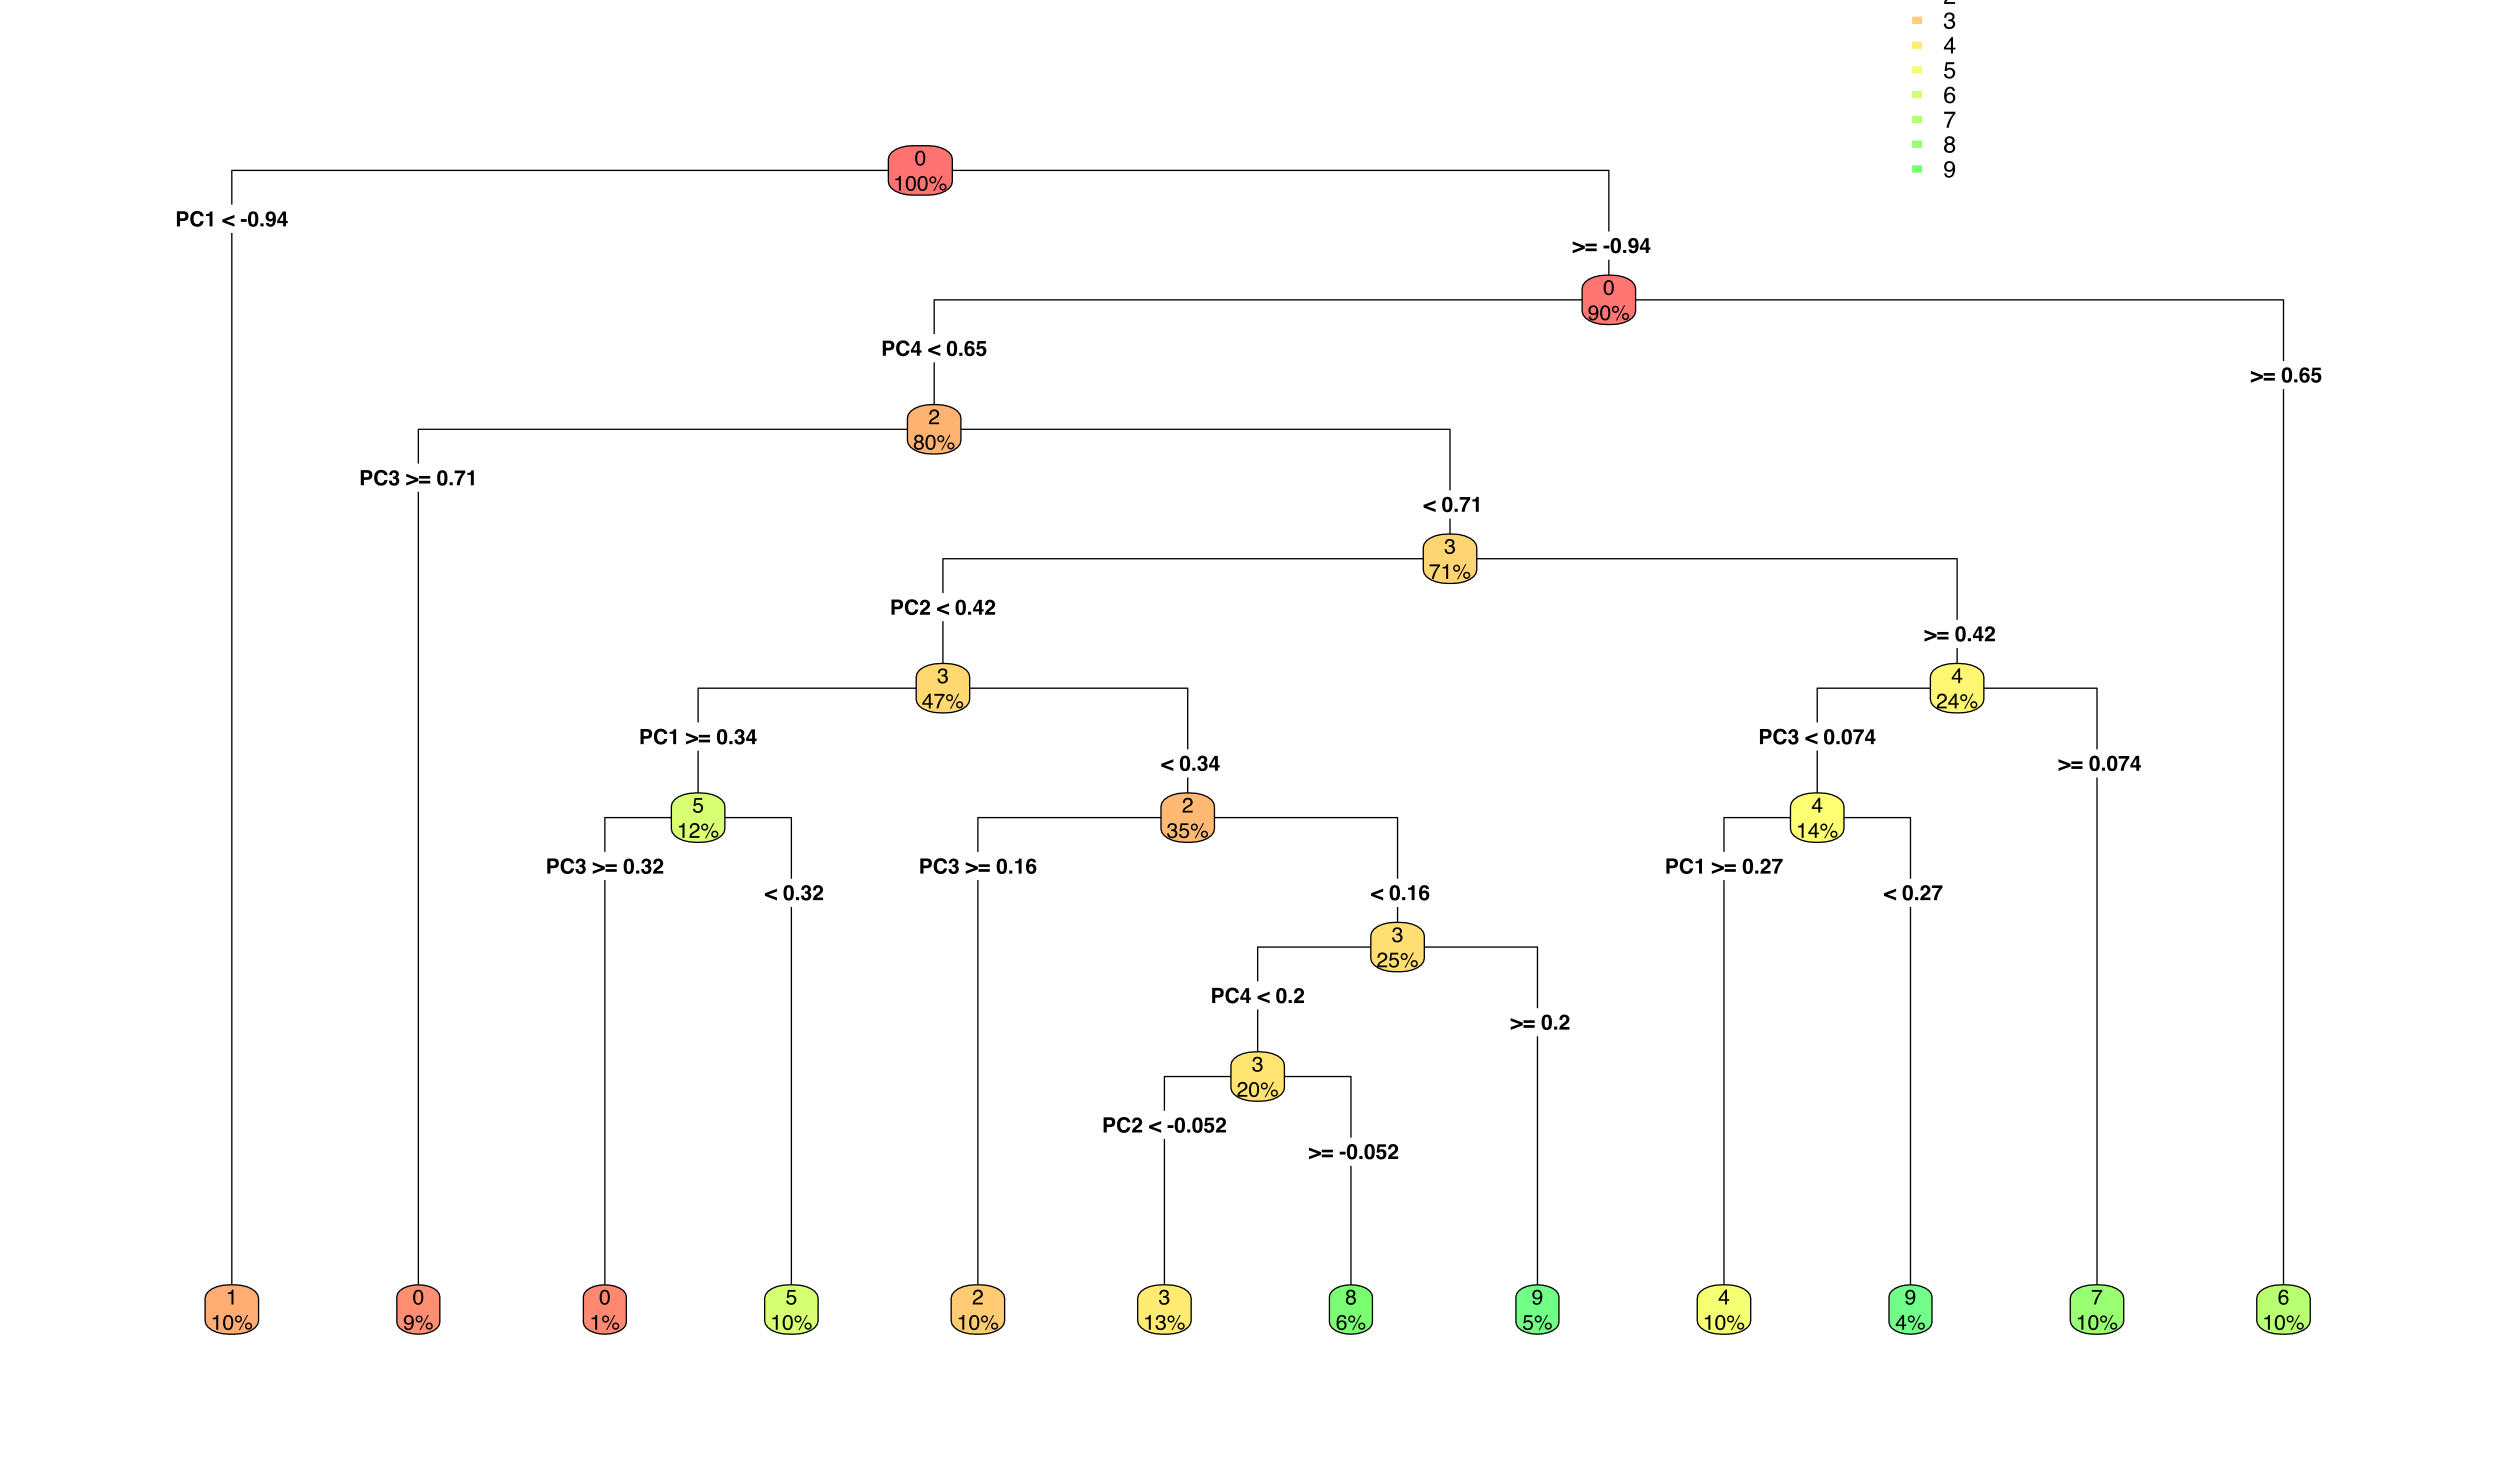 <?xml version="1.0" encoding="UTF-8"?>
<svg xmlns="http://www.w3.org/2000/svg" xmlns:xlink="http://www.w3.org/1999/xlink" width="374pt" height="221pt" viewBox="0 0 374 221" version="1.1">
<defs>
<g>
<symbol overflow="visible" id="glyph0-0">
<path style="stroke:none;" d="M 0.234 0 L 0.234 -2.266 L 2.062 -2.266 L 2.062 0 Z M 1.781 -0.281 L 1.781 -1.984 L 0.516 -1.984 L 0.516 -0.281 Z M 1.781 -0.281 "/>
</symbol>
<symbol overflow="visible" id="glyph0-1">
<path style="stroke:none;" d="M 1.516 -1.547 C 1.516 -1.66 1.484 -1.742 1.422 -1.797 C 1.359 -1.848 1.273 -1.875 1.172 -1.875 L 0.719 -1.875 L 0.719 -1.203 L 1.172 -1.203 C 1.273 -1.203 1.359 -1.227 1.422 -1.281 C 1.484 -1.344 1.516 -1.43 1.516 -1.547 Z M 1.984 -1.547 C 1.984 -1.285 1.914 -1.098 1.781 -0.984 C 1.645 -0.867 1.453 -0.812 1.203 -0.812 L 0.719 -0.812 L 0.719 0 L 0.25 0 L 0.25 -2.266 L 1.234 -2.266 C 1.461 -2.266 1.645 -2.207 1.781 -2.094 C 1.914 -1.977 1.984 -1.797 1.984 -1.547 Z M 1.984 -1.547 "/>
</symbol>
<symbol overflow="visible" id="glyph0-2">
<path style="stroke:none;" d="M 0.141 -1.125 C 0.141 -1.52 0.242 -1.82 0.453 -2.031 C 0.641 -2.219 0.879 -2.312 1.172 -2.312 C 1.547 -2.312 1.82 -2.188 2 -1.938 C 2.102 -1.801 2.156 -1.66 2.156 -1.516 L 1.688 -1.516 C 1.656 -1.617 1.613 -1.703 1.562 -1.766 C 1.477 -1.859 1.352 -1.906 1.188 -1.906 C 1.008 -1.906 0.867 -1.832 0.766 -1.688 C 0.672 -1.551 0.625 -1.359 0.625 -1.109 C 0.625 -0.859 0.676 -0.664 0.781 -0.531 C 0.883 -0.406 1.02 -0.344 1.188 -0.344 C 1.352 -0.344 1.477 -0.398 1.562 -0.516 C 1.613 -0.566 1.656 -0.656 1.688 -0.781 L 2.156 -0.781 C 2.113 -0.531 2.008 -0.328 1.844 -0.172 C 1.676 -0.016 1.457 0.062 1.188 0.062 C 0.863 0.062 0.609 -0.039 0.422 -0.25 C 0.234 -0.457 0.141 -0.75 0.141 -1.125 Z M 1.156 -2.344 Z M 1.156 -2.344 "/>
</symbol>
<symbol overflow="visible" id="glyph0-3">
<path style="stroke:none;" d="M 0.219 -1.547 L 0.219 -1.844 C 0.352 -1.844 0.453 -1.852 0.516 -1.875 C 0.598 -1.883 0.664 -1.922 0.719 -1.984 C 0.758 -2.023 0.789 -2.078 0.812 -2.141 C 0.82 -2.18 0.828 -2.211 0.828 -2.234 L 1.188 -2.234 L 1.188 0 L 0.75 0 L 0.75 -1.547 Z M 0.219 -1.547 "/>
</symbol>
<symbol overflow="visible" id="glyph0-4">
<path style="stroke:none;" d=""/>
</symbol>
<symbol overflow="visible" id="glyph0-5">
<path style="stroke:none;" d="M 0.031 -1.031 L 1.844 -1.719 L 1.844 -1.297 L 0.562 -0.828 L 1.844 -0.375 L 1.844 0.047 L 0.031 -0.641 Z M 0.031 -1.031 "/>
</symbol>
<symbol overflow="visible" id="glyph0-6">
<path style="stroke:none;" d="M 0.078 -1.094 L 0.953 -1.094 L 0.953 -0.672 L 0.078 -0.672 Z M 0.078 -1.094 "/>
</symbol>
<symbol overflow="visible" id="glyph0-7">
<path style="stroke:none;" d="M 0.547 -1.094 C 0.547 -0.832 0.566 -0.633 0.609 -0.5 C 0.648 -0.363 0.738 -0.297 0.875 -0.297 C 1 -0.297 1.082 -0.363 1.125 -0.5 C 1.164 -0.633 1.188 -0.832 1.188 -1.094 C 1.188 -1.363 1.164 -1.562 1.125 -1.688 C 1.082 -1.82 1 -1.891 0.875 -1.891 C 0.738 -1.891 0.648 -1.82 0.609 -1.688 C 0.566 -1.562 0.547 -1.363 0.547 -1.094 Z M 0.875 -2.25 C 1.156 -2.25 1.352 -2.148 1.469 -1.953 C 1.582 -1.754 1.641 -1.469 1.641 -1.094 C 1.641 -0.727 1.582 -0.441 1.469 -0.234 C 1.352 -0.035 1.156 0.062 0.875 0.062 C 0.582 0.062 0.379 -0.035 0.266 -0.234 C 0.148 -0.441 0.094 -0.727 0.094 -1.094 C 0.094 -1.469 0.148 -1.754 0.266 -1.953 C 0.379 -2.148 0.582 -2.25 0.875 -2.25 Z M 0.875 -2.25 "/>
</symbol>
<symbol overflow="visible" id="glyph0-8">
<path style="stroke:none;" d="M 0.203 -0.453 L 0.672 -0.453 L 0.672 0 L 0.203 0 Z M 0.203 -0.453 "/>
</symbol>
<symbol overflow="visible" id="glyph0-9">
<path style="stroke:none;" d="M 0.094 -1.453 C 0.094 -1.691 0.16 -1.883 0.297 -2.031 C 0.441 -2.176 0.625 -2.25 0.844 -2.25 C 1.176 -2.25 1.41 -2.098 1.547 -1.797 C 1.609 -1.629 1.641 -1.406 1.641 -1.125 C 1.641 -0.852 1.609 -0.629 1.547 -0.453 C 1.41 -0.109 1.164 0.062 0.812 0.062 C 0.645 0.062 0.492 0.016 0.359 -0.078 C 0.234 -0.18 0.16 -0.328 0.141 -0.516 L 0.578 -0.516 C 0.586 -0.453 0.613 -0.398 0.656 -0.359 C 0.707 -0.316 0.77 -0.297 0.844 -0.297 C 0.988 -0.297 1.086 -0.375 1.141 -0.531 C 1.172 -0.625 1.191 -0.754 1.203 -0.922 C 1.16 -0.867 1.117 -0.832 1.078 -0.812 C 0.992 -0.758 0.895 -0.734 0.781 -0.734 C 0.594 -0.734 0.43 -0.797 0.297 -0.922 C 0.16 -1.047 0.094 -1.223 0.094 -1.453 Z M 0.875 -1.094 C 0.926 -1.094 0.984 -1.109 1.047 -1.141 C 1.141 -1.203 1.188 -1.312 1.188 -1.469 C 1.188 -1.602 1.156 -1.707 1.094 -1.781 C 1.039 -1.852 0.961 -1.891 0.859 -1.891 C 0.785 -1.891 0.723 -1.867 0.672 -1.828 C 0.586 -1.754 0.547 -1.641 0.547 -1.484 C 0.547 -1.359 0.57 -1.258 0.625 -1.188 C 0.676 -1.125 0.758 -1.094 0.875 -1.094 Z M 0.875 -1.094 "/>
</symbol>
<symbol overflow="visible" id="glyph0-10">
<path style="stroke:none;" d="M 1.656 -0.484 L 1.391 -0.484 L 1.391 0 L 0.969 0 L 0.969 -0.484 L 0.078 -0.484 L 0.078 -0.859 L 0.906 -2.219 L 1.391 -2.219 L 1.391 -0.828 L 1.656 -0.828 Z M 0.969 -0.828 L 0.969 -1.797 L 0.406 -0.828 Z M 0.969 -0.828 "/>
</symbol>
<symbol overflow="visible" id="glyph0-11">
<path style="stroke:none;" d="M 0.547 -0.703 C 0.547 -0.586 0.578 -0.488 0.641 -0.406 C 0.703 -0.332 0.785 -0.297 0.891 -0.297 C 0.984 -0.297 1.055 -0.332 1.109 -0.406 C 1.172 -0.477 1.203 -0.57 1.203 -0.688 C 1.203 -0.82 1.164 -0.922 1.094 -0.984 C 1.031 -1.055 0.957 -1.094 0.875 -1.094 C 0.789 -1.094 0.723 -1.07 0.672 -1.031 C 0.586 -0.969 0.547 -0.859 0.547 -0.703 Z M 1.156 -1.672 C 1.156 -1.703 1.141 -1.742 1.109 -1.797 C 1.066 -1.859 1 -1.891 0.906 -1.891 C 0.758 -1.891 0.656 -1.812 0.594 -1.656 C 0.562 -1.562 0.539 -1.43 0.531 -1.266 C 0.582 -1.328 0.645 -1.375 0.719 -1.406 C 0.789 -1.438 0.875 -1.453 0.969 -1.453 C 1.164 -1.453 1.328 -1.383 1.453 -1.25 C 1.578 -1.113 1.641 -0.941 1.641 -0.734 C 1.641 -0.523 1.578 -0.336 1.453 -0.172 C 1.328 -0.016 1.133 0.062 0.875 0.062 C 0.594 0.062 0.383 -0.055 0.25 -0.297 C 0.145 -0.473 0.094 -0.707 0.094 -1 C 0.094 -1.176 0.102 -1.316 0.125 -1.422 C 0.145 -1.609 0.191 -1.766 0.266 -1.891 C 0.328 -2.004 0.41 -2.094 0.516 -2.156 C 0.617 -2.219 0.742 -2.25 0.891 -2.25 C 1.098 -2.25 1.266 -2.195 1.391 -2.094 C 1.516 -1.988 1.582 -1.848 1.594 -1.672 Z M 1.156 -1.672 "/>
</symbol>
<symbol overflow="visible" id="glyph0-12">
<path style="stroke:none;" d="M 0.516 -0.594 C 0.535 -0.5 0.566 -0.426 0.609 -0.375 C 0.66 -0.32 0.738 -0.297 0.844 -0.297 C 0.945 -0.297 1.023 -0.332 1.078 -0.406 C 1.141 -0.488 1.172 -0.586 1.172 -0.703 C 1.172 -0.816 1.145 -0.91 1.094 -0.984 C 1.039 -1.066 0.957 -1.109 0.844 -1.109 C 0.789 -1.109 0.742 -1.102 0.703 -1.094 C 0.629 -1.062 0.578 -1.016 0.547 -0.953 L 0.156 -0.969 L 0.312 -2.203 L 1.547 -2.203 L 1.547 -1.828 L 0.625 -1.828 L 0.547 -1.344 C 0.617 -1.383 0.672 -1.414 0.703 -1.438 C 0.766 -1.457 0.844 -1.469 0.938 -1.469 C 1.125 -1.469 1.285 -1.406 1.422 -1.281 C 1.555 -1.156 1.625 -0.973 1.625 -0.734 C 1.625 -0.523 1.555 -0.336 1.422 -0.172 C 1.297 -0.016 1.098 0.062 0.828 0.062 C 0.617 0.062 0.445 0.004 0.312 -0.109 C 0.176 -0.223 0.098 -0.383 0.078 -0.594 Z M 0.516 -0.594 "/>
</symbol>
<symbol overflow="visible" id="glyph0-13">
<path style="stroke:none;" d="M 0.516 -0.688 C 0.516 -0.594 0.531 -0.52 0.562 -0.469 C 0.613 -0.352 0.707 -0.297 0.844 -0.297 C 0.938 -0.297 1.016 -0.328 1.078 -0.391 C 1.141 -0.453 1.172 -0.535 1.172 -0.641 C 1.172 -0.785 1.113 -0.883 1 -0.938 C 0.926 -0.969 0.816 -0.984 0.672 -0.984 L 0.672 -1.297 C 0.816 -1.297 0.914 -1.312 0.969 -1.344 C 1.07 -1.383 1.125 -1.469 1.125 -1.594 C 1.125 -1.688 1.098 -1.758 1.047 -1.812 C 0.992 -1.863 0.922 -1.891 0.828 -1.891 C 0.723 -1.891 0.645 -1.852 0.594 -1.781 C 0.551 -1.719 0.531 -1.633 0.531 -1.531 L 0.125 -1.531 C 0.125 -1.633 0.145 -1.738 0.188 -1.844 C 0.219 -1.926 0.27 -2.004 0.344 -2.078 C 0.406 -2.129 0.473 -2.172 0.547 -2.203 C 0.629 -2.234 0.727 -2.25 0.844 -2.25 C 1.062 -2.25 1.234 -2.191 1.359 -2.078 C 1.492 -1.973 1.562 -1.828 1.562 -1.641 C 1.562 -1.504 1.52 -1.391 1.438 -1.297 C 1.395 -1.242 1.344 -1.207 1.281 -1.188 C 1.32 -1.188 1.383 -1.148 1.469 -1.078 C 1.57 -0.973 1.625 -0.832 1.625 -0.656 C 1.625 -0.469 1.555 -0.301 1.422 -0.156 C 1.297 -0.008 1.102 0.062 0.844 0.062 C 0.531 0.062 0.312 -0.039 0.188 -0.25 C 0.125 -0.363 0.086 -0.508 0.078 -0.688 Z M 0.516 -0.688 "/>
</symbol>
<symbol overflow="visible" id="glyph0-14">
<path style="stroke:none;" d="M 1.844 -0.641 L 0.031 0.047 L 0.031 -0.375 L 1.328 -0.828 L 0.031 -1.297 L 0.031 -1.719 L 1.844 -1.031 Z M 1.844 -0.641 "/>
</symbol>
<symbol overflow="visible" id="glyph0-15">
<path style="stroke:none;" d="M 1.781 -1.391 L 1.781 -1 L 0.109 -1 L 0.109 -1.391 Z M 1.781 -0.672 L 1.781 -0.266 L 0.109 -0.266 L 0.109 -0.672 Z M 1.781 -0.672 "/>
</symbol>
<symbol overflow="visible" id="glyph0-16">
<path style="stroke:none;" d="M 1.672 -1.859 C 1.598 -1.797 1.504 -1.68 1.391 -1.516 C 1.273 -1.348 1.176 -1.176 1.094 -1 C 1.031 -0.863 0.973 -0.691 0.922 -0.484 C 0.867 -0.285 0.844 -0.125 0.844 0 L 0.391 0 C 0.41 -0.395 0.547 -0.812 0.797 -1.25 C 0.953 -1.52 1.082 -1.707 1.188 -1.812 L 0.078 -1.812 L 0.094 -2.203 L 1.672 -2.203 Z M 1.672 -1.859 "/>
</symbol>
<symbol overflow="visible" id="glyph0-17">
<path style="stroke:none;" d="M 0.094 0 C 0.102 -0.156 0.141 -0.301 0.203 -0.438 C 0.266 -0.582 0.41 -0.738 0.641 -0.906 C 0.848 -1.051 0.977 -1.156 1.031 -1.219 C 1.125 -1.32 1.172 -1.43 1.172 -1.547 C 1.172 -1.641 1.145 -1.719 1.094 -1.781 C 1.039 -1.844 0.969 -1.875 0.875 -1.875 C 0.738 -1.875 0.645 -1.82 0.594 -1.719 C 0.57 -1.664 0.555 -1.578 0.547 -1.453 L 0.125 -1.453 C 0.133 -1.641 0.164 -1.789 0.219 -1.906 C 0.344 -2.133 0.551 -2.25 0.844 -2.25 C 1.082 -2.25 1.27 -2.18 1.406 -2.047 C 1.551 -1.922 1.625 -1.75 1.625 -1.531 C 1.625 -1.363 1.57 -1.219 1.469 -1.094 C 1.406 -1 1.301 -0.898 1.156 -0.797 L 0.984 -0.672 C 0.867 -0.598 0.789 -0.539 0.75 -0.5 C 0.707 -0.469 0.676 -0.43 0.656 -0.391 L 1.625 -0.391 L 1.625 0 Z M 0.094 0 "/>
</symbol>
<symbol overflow="visible" id="glyph1-0">
<path style="stroke:none;" d="M 0.109 0 L 0.109 -2.266 L 1.906 -2.266 L 1.906 0 Z M 1.609 -0.281 L 1.609 -1.984 L 0.391 -1.984 L 0.391 -0.281 Z M 1.609 -0.281 "/>
</symbol>
<symbol overflow="visible" id="glyph1-1">
<path style="stroke:none;" d="M 0.859 -2.203 C 1.141 -2.203 1.344 -2.086 1.469 -1.859 C 1.57 -1.672 1.625 -1.422 1.625 -1.109 C 1.625 -0.805 1.578 -0.555 1.484 -0.359 C 1.359 -0.078 1.148 0.062 0.859 0.062 C 0.586 0.062 0.391 -0.051 0.266 -0.281 C 0.148 -0.477 0.094 -0.738 0.094 -1.062 C 0.094 -1.312 0.129 -1.523 0.203 -1.703 C 0.316 -2.035 0.535 -2.203 0.859 -2.203 Z M 0.844 -0.188 C 0.988 -0.188 1.102 -0.25 1.188 -0.375 C 1.281 -0.508 1.328 -0.75 1.328 -1.094 C 1.328 -1.344 1.297 -1.547 1.234 -1.703 C 1.172 -1.867 1.051 -1.953 0.875 -1.953 C 0.707 -1.953 0.586 -1.875 0.516 -1.719 C 0.441 -1.57 0.406 -1.348 0.406 -1.047 C 0.406 -0.816 0.426 -0.633 0.469 -0.5 C 0.539 -0.289 0.664 -0.188 0.844 -0.188 Z M 0.844 -0.188 "/>
</symbol>
<symbol overflow="visible" id="glyph1-2">
<path style="stroke:none;" d="M 0.297 -1.562 L 0.297 -1.781 C 0.504 -1.789 0.645 -1.816 0.719 -1.859 C 0.801 -1.91 0.863 -2.023 0.906 -2.203 L 1.125 -2.203 L 1.125 0 L 0.828 0 L 0.828 -1.562 Z M 0.297 -1.562 "/>
</symbol>
<symbol overflow="visible" id="glyph1-3">
<path style="stroke:none;" d="M 2.156 -1.078 C 2.301 -1.078 2.426 -1.023 2.531 -0.922 C 2.633 -0.816 2.688 -0.688 2.688 -0.531 C 2.688 -0.383 2.633 -0.258 2.531 -0.156 C 2.426 -0.051 2.301 0 2.156 0 C 2 0 1.867 -0.051 1.766 -0.156 C 1.66 -0.258 1.609 -0.383 1.609 -0.531 C 1.609 -0.688 1.66 -0.816 1.766 -0.922 C 1.867 -1.023 2 -1.078 2.156 -1.078 Z M 1.922 -2.203 L 2.094 -2.203 L 0.859 0.062 L 0.688 0.062 Z M 0.641 -1.281 C 0.723 -1.281 0.797 -1.312 0.859 -1.375 C 0.922 -1.438 0.953 -1.516 0.953 -1.609 C 0.953 -1.691 0.922 -1.766 0.859 -1.828 C 0.797 -1.891 0.723 -1.922 0.641 -1.922 C 0.547 -1.922 0.469 -1.891 0.406 -1.828 C 0.352 -1.766 0.328 -1.691 0.328 -1.609 C 0.328 -1.516 0.352 -1.438 0.406 -1.375 C 0.469 -1.312 0.547 -1.281 0.641 -1.281 Z M 0.641 -2.141 C 0.785 -2.141 0.91 -2.086 1.016 -1.984 C 1.117 -1.879 1.172 -1.754 1.172 -1.609 C 1.172 -1.453 1.117 -1.32 1.016 -1.219 C 0.91 -1.113 0.785 -1.062 0.641 -1.062 C 0.492 -1.062 0.367 -1.113 0.266 -1.219 C 0.16 -1.32 0.109 -1.453 0.109 -1.609 C 0.109 -1.754 0.16 -1.879 0.266 -1.984 C 0.367 -2.086 0.492 -2.141 0.641 -2.141 Z M 2.156 -0.219 C 2.238 -0.219 2.312 -0.25 2.375 -0.312 C 2.438 -0.375 2.469 -0.445 2.469 -0.531 C 2.469 -0.625 2.438 -0.703 2.375 -0.766 C 2.312 -0.828 2.238 -0.859 2.156 -0.859 C 2.062 -0.859 1.984 -0.828 1.922 -0.766 C 1.859 -0.703 1.828 -0.625 1.828 -0.531 C 1.828 -0.445 1.859 -0.375 1.922 -0.312 C 1.984 -0.25 2.062 -0.219 2.156 -0.219 Z M 2.156 -0.219 "/>
</symbol>
<symbol overflow="visible" id="glyph1-4">
<path style="stroke:none;" d="M 0.422 -0.531 C 0.43 -0.375 0.488 -0.27 0.594 -0.219 C 0.656 -0.188 0.719 -0.172 0.781 -0.172 C 0.914 -0.172 1.031 -0.223 1.125 -0.328 C 1.219 -0.441 1.285 -0.672 1.328 -1.016 C 1.266 -0.91 1.188 -0.836 1.094 -0.797 C 1 -0.766 0.898 -0.75 0.797 -0.75 C 0.586 -0.75 0.422 -0.812 0.297 -0.938 C 0.172 -1.07 0.109 -1.242 0.109 -1.453 C 0.109 -1.648 0.172 -1.82 0.297 -1.969 C 0.422 -2.125 0.602 -2.203 0.844 -2.203 C 1.156 -2.203 1.375 -2.062 1.5 -1.781 C 1.57 -1.613 1.609 -1.41 1.609 -1.172 C 1.609 -0.898 1.566 -0.66 1.484 -0.453 C 1.348 -0.109 1.117 0.062 0.797 0.062 C 0.578 0.062 0.41 0.004 0.297 -0.109 C 0.191 -0.223 0.141 -0.363 0.141 -0.531 Z M 0.844 -0.984 C 0.945 -0.984 1.047 -1.02 1.141 -1.094 C 1.234 -1.164 1.281 -1.289 1.281 -1.469 C 1.281 -1.633 1.238 -1.754 1.156 -1.828 C 1.07 -1.91 0.969 -1.953 0.844 -1.953 C 0.707 -1.953 0.598 -1.906 0.516 -1.812 C 0.441 -1.727 0.406 -1.609 0.406 -1.453 C 0.406 -1.305 0.438 -1.191 0.5 -1.109 C 0.57 -1.023 0.688 -0.984 0.844 -0.984 Z M 0.844 -0.984 "/>
</symbol>
<symbol overflow="visible" id="glyph1-5">
<path style="stroke:none;" d="M 0.094 0 C 0.102 -0.188 0.141 -0.348 0.203 -0.484 C 0.273 -0.629 0.41 -0.758 0.609 -0.875 L 0.906 -1.047 C 1.039 -1.129 1.133 -1.195 1.188 -1.25 C 1.27 -1.332 1.312 -1.43 1.312 -1.547 C 1.312 -1.672 1.273 -1.77 1.203 -1.844 C 1.129 -1.914 1.023 -1.953 0.891 -1.953 C 0.703 -1.953 0.57 -1.883 0.5 -1.75 C 0.457 -1.664 0.438 -1.555 0.438 -1.422 L 0.156 -1.422 C 0.156 -1.617 0.191 -1.773 0.266 -1.891 C 0.379 -2.109 0.586 -2.219 0.891 -2.219 C 1.148 -2.219 1.336 -2.145 1.453 -2 C 1.566 -1.863 1.625 -1.711 1.625 -1.547 C 1.625 -1.367 1.562 -1.219 1.438 -1.094 C 1.363 -1.02 1.234 -0.93 1.047 -0.828 L 0.844 -0.719 C 0.738 -0.664 0.66 -0.613 0.609 -0.562 C 0.504 -0.469 0.438 -0.367 0.406 -0.266 L 1.609 -0.266 L 1.609 0 Z M 0.094 0 "/>
</symbol>
<symbol overflow="visible" id="glyph1-6">
<path style="stroke:none;" d="M 0.859 -1.281 C 0.984 -1.281 1.078 -1.312 1.141 -1.375 C 1.211 -1.445 1.25 -1.531 1.25 -1.625 C 1.25 -1.707 1.211 -1.781 1.141 -1.844 C 1.078 -1.914 0.977 -1.953 0.844 -1.953 C 0.719 -1.953 0.625 -1.914 0.562 -1.844 C 0.5 -1.781 0.469 -1.703 0.469 -1.609 C 0.469 -1.504 0.504 -1.422 0.578 -1.359 C 0.66 -1.305 0.754 -1.281 0.859 -1.281 Z M 0.875 -0.188 C 1 -0.188 1.102 -0.219 1.188 -0.281 C 1.281 -0.352 1.328 -0.461 1.328 -0.609 C 1.328 -0.742 1.281 -0.848 1.188 -0.922 C 1.102 -1.004 0.992 -1.047 0.859 -1.047 C 0.723 -1.047 0.613 -1.004 0.531 -0.922 C 0.445 -0.848 0.406 -0.742 0.406 -0.609 C 0.406 -0.492 0.441 -0.395 0.516 -0.312 C 0.598 -0.227 0.719 -0.188 0.875 -0.188 Z M 0.484 -1.172 C 0.398 -1.203 0.336 -1.242 0.297 -1.297 C 0.211 -1.379 0.172 -1.484 0.172 -1.609 C 0.172 -1.773 0.227 -1.914 0.344 -2.031 C 0.469 -2.156 0.641 -2.219 0.859 -2.219 C 1.078 -2.219 1.242 -2.16 1.359 -2.047 C 1.484 -1.93 1.547 -1.801 1.547 -1.656 C 1.547 -1.52 1.508 -1.41 1.438 -1.328 C 1.395 -1.273 1.332 -1.223 1.25 -1.172 C 1.344 -1.129 1.414 -1.082 1.469 -1.031 C 1.57 -0.926 1.625 -0.797 1.625 -0.641 C 1.625 -0.441 1.555 -0.273 1.422 -0.141 C 1.297 -0.004 1.113 0.062 0.875 0.062 C 0.656 0.062 0.473 0.004 0.328 -0.109 C 0.18 -0.223 0.109 -0.395 0.109 -0.625 C 0.109 -0.75 0.141 -0.859 0.203 -0.953 C 0.266 -1.047 0.359 -1.117 0.484 -1.172 Z M 0.484 -1.172 "/>
</symbol>
<symbol overflow="visible" id="glyph1-7">
<path style="stroke:none;" d="M 0.812 0.062 C 0.551 0.062 0.363 -0.008 0.25 -0.156 C 0.133 -0.301 0.078 -0.473 0.078 -0.672 L 0.359 -0.672 C 0.379 -0.535 0.41 -0.43 0.453 -0.359 C 0.516 -0.242 0.641 -0.188 0.828 -0.188 C 0.973 -0.188 1.086 -0.223 1.172 -0.297 C 1.266 -0.379 1.312 -0.484 1.312 -0.609 C 1.312 -0.766 1.266 -0.867 1.172 -0.922 C 1.086 -0.984 0.961 -1.016 0.797 -1.016 C 0.773 -1.016 0.754 -1.016 0.734 -1.016 C 0.711 -1.016 0.691 -1.016 0.672 -1.016 L 0.672 -1.266 C 0.703 -1.266 0.727 -1.258 0.75 -1.25 C 0.77 -1.25 0.789 -1.25 0.812 -1.25 C 0.914 -1.25 1 -1.27 1.062 -1.312 C 1.188 -1.363 1.25 -1.461 1.25 -1.609 C 1.25 -1.723 1.207 -1.805 1.125 -1.859 C 1.051 -1.922 0.961 -1.953 0.859 -1.953 C 0.672 -1.953 0.539 -1.891 0.469 -1.766 C 0.426 -1.703 0.406 -1.609 0.406 -1.484 L 0.125 -1.484 C 0.125 -1.648 0.16 -1.789 0.234 -1.906 C 0.348 -2.102 0.547 -2.203 0.828 -2.203 C 1.047 -2.203 1.219 -2.148 1.344 -2.047 C 1.469 -1.953 1.531 -1.812 1.531 -1.625 C 1.531 -1.488 1.492 -1.379 1.422 -1.297 C 1.379 -1.242 1.32 -1.203 1.25 -1.172 C 1.363 -1.141 1.453 -1.078 1.516 -0.984 C 1.586 -0.891 1.625 -0.781 1.625 -0.656 C 1.625 -0.445 1.551 -0.273 1.406 -0.141 C 1.27 -0.004 1.07 0.062 0.812 0.062 Z M 0.812 0.062 "/>
</symbol>
<symbol overflow="visible" id="glyph1-8">
<path style="stroke:none;" d="M 1.656 -2.172 L 1.656 -1.922 C 1.582 -1.859 1.484 -1.738 1.359 -1.562 C 1.242 -1.395 1.145 -1.211 1.062 -1.016 C 0.969 -0.828 0.898 -0.648 0.859 -0.484 C 0.828 -0.391 0.785 -0.227 0.734 0 L 0.438 0 C 0.5 -0.414 0.648 -0.832 0.891 -1.25 C 1.035 -1.5 1.188 -1.711 1.344 -1.891 L 0.109 -1.891 L 0.109 -2.172 Z M 1.656 -2.172 "/>
</symbol>
<symbol overflow="visible" id="glyph1-9">
<path style="stroke:none;" d="M 1.047 -0.781 L 1.047 -1.781 L 0.344 -0.781 Z M 1.047 0 L 1.047 -0.547 L 0.078 -0.547 L 0.078 -0.812 L 1.094 -2.219 L 1.328 -2.219 L 1.328 -0.781 L 1.656 -0.781 L 1.656 -0.547 L 1.328 -0.547 L 1.328 0 Z M 1.047 0 "/>
</symbol>
<symbol overflow="visible" id="glyph1-10">
<path style="stroke:none;" d="M 0.391 -0.562 C 0.41 -0.406 0.484 -0.297 0.609 -0.234 C 0.672 -0.203 0.75 -0.188 0.844 -0.188 C 1 -0.188 1.117 -0.238 1.203 -0.344 C 1.285 -0.445 1.328 -0.562 1.328 -0.688 C 1.328 -0.844 1.281 -0.961 1.188 -1.047 C 1.094 -1.129 0.977 -1.172 0.844 -1.172 C 0.75 -1.172 0.664 -1.148 0.594 -1.109 C 0.531 -1.078 0.473 -1.031 0.422 -0.969 L 0.188 -0.984 L 0.344 -2.172 L 1.5 -2.172 L 1.5 -1.906 L 0.562 -1.906 L 0.469 -1.281 C 0.52 -1.32 0.566 -1.352 0.609 -1.375 C 0.691 -1.406 0.785 -1.422 0.891 -1.422 C 1.098 -1.422 1.27 -1.352 1.406 -1.219 C 1.551 -1.094 1.625 -0.93 1.625 -0.734 C 1.625 -0.523 1.555 -0.336 1.422 -0.172 C 1.297 -0.016 1.094 0.062 0.812 0.062 C 0.633 0.062 0.473 0.008 0.328 -0.094 C 0.191 -0.195 0.117 -0.352 0.109 -0.562 Z M 0.391 -0.562 "/>
</symbol>
<symbol overflow="visible" id="glyph1-11">
<path style="stroke:none;" d="M 0.922 -2.219 C 1.172 -2.219 1.344 -2.148 1.438 -2.016 C 1.531 -1.891 1.578 -1.758 1.578 -1.625 L 1.312 -1.625 C 1.289 -1.719 1.266 -1.785 1.234 -1.828 C 1.16 -1.922 1.055 -1.969 0.922 -1.969 C 0.766 -1.969 0.641 -1.895 0.547 -1.75 C 0.461 -1.613 0.414 -1.41 0.406 -1.141 C 0.469 -1.234 0.547 -1.305 0.641 -1.359 C 0.734 -1.391 0.832 -1.406 0.938 -1.406 C 1.125 -1.406 1.285 -1.348 1.422 -1.234 C 1.555 -1.117 1.625 -0.941 1.625 -0.703 C 1.625 -0.504 1.555 -0.328 1.422 -0.172 C 1.297 -0.016 1.113 0.062 0.875 0.062 C 0.664 0.062 0.488 -0.016 0.344 -0.172 C 0.195 -0.328 0.125 -0.594 0.125 -0.969 C 0.125 -1.238 0.156 -1.473 0.219 -1.672 C 0.344 -2.035 0.578 -2.219 0.922 -2.219 Z M 0.906 -0.188 C 1.051 -0.188 1.16 -0.234 1.234 -0.328 C 1.305 -0.43 1.344 -0.551 1.344 -0.688 C 1.344 -0.801 1.305 -0.906 1.234 -1 C 1.172 -1.102 1.055 -1.156 0.891 -1.156 C 0.766 -1.156 0.656 -1.113 0.562 -1.031 C 0.477 -0.957 0.438 -0.844 0.438 -0.688 C 0.438 -0.539 0.477 -0.422 0.562 -0.328 C 0.645 -0.234 0.758 -0.188 0.906 -0.188 Z M 0.906 -0.188 "/>
</symbol>
<symbol overflow="visible" id="glyph2-0">
<path style="stroke:none;" d="M 0.109 0 L 0.109 -2.484 L 2.094 -2.484 L 2.094 0 Z M 1.781 -0.312 L 1.781 -2.172 L 0.422 -2.172 L 0.422 -0.312 Z M 1.781 -0.312 "/>
</symbol>
<symbol overflow="visible" id="glyph2-1">
<path style="stroke:none;" d="M 0.109 0 C 0.117 -0.207 0.16 -0.391 0.234 -0.547 C 0.305 -0.703 0.453 -0.844 0.672 -0.969 L 1 -1.156 C 1.145 -1.238 1.25 -1.312 1.312 -1.375 C 1.406 -1.469 1.453 -1.57 1.453 -1.688 C 1.453 -1.832 1.406 -1.945 1.312 -2.031 C 1.227 -2.113 1.117 -2.156 0.984 -2.156 C 0.773 -2.156 0.629 -2.078 0.547 -1.922 C 0.504 -1.836 0.484 -1.719 0.484 -1.562 L 0.172 -1.562 C 0.172 -1.77 0.207 -1.941 0.281 -2.078 C 0.414 -2.316 0.648 -2.438 0.984 -2.438 C 1.266 -2.438 1.469 -2.359 1.594 -2.203 C 1.719 -2.055 1.781 -1.891 1.781 -1.703 C 1.781 -1.516 1.711 -1.348 1.578 -1.203 C 1.504 -1.129 1.363 -1.035 1.156 -0.922 L 0.922 -0.797 C 0.805 -0.734 0.719 -0.672 0.656 -0.609 C 0.551 -0.516 0.484 -0.406 0.453 -0.281 L 1.766 -0.281 L 1.766 0 Z M 0.109 0 "/>
</symbol>
<symbol overflow="visible" id="glyph2-2">
<path style="stroke:none;" d="M 0.906 0.062 C 0.613 0.062 0.398 -0.016 0.266 -0.172 C 0.141 -0.328 0.078 -0.52 0.078 -0.75 L 0.406 -0.75 C 0.414 -0.594 0.441 -0.477 0.484 -0.406 C 0.566 -0.281 0.711 -0.219 0.922 -0.219 C 1.078 -0.219 1.203 -0.258 1.297 -0.344 C 1.398 -0.426 1.453 -0.535 1.453 -0.672 C 1.453 -0.836 1.398 -0.953 1.297 -1.016 C 1.191 -1.086 1.051 -1.125 0.875 -1.125 C 0.852 -1.125 0.832 -1.125 0.812 -1.125 C 0.789 -1.125 0.77 -1.125 0.75 -1.125 L 0.75 -1.391 C 0.781 -1.391 0.805 -1.383 0.828 -1.375 C 0.848 -1.375 0.867 -1.375 0.891 -1.375 C 1.004 -1.375 1.098 -1.395 1.172 -1.438 C 1.305 -1.5 1.375 -1.609 1.375 -1.766 C 1.375 -1.891 1.328 -1.984 1.234 -2.047 C 1.148 -2.117 1.051 -2.156 0.938 -2.156 C 0.738 -2.156 0.598 -2.086 0.516 -1.953 C 0.473 -1.879 0.453 -1.77 0.453 -1.625 L 0.141 -1.625 C 0.141 -1.812 0.176 -1.969 0.25 -2.094 C 0.375 -2.312 0.594 -2.422 0.906 -2.422 C 1.156 -2.422 1.348 -2.363 1.484 -2.25 C 1.617 -2.145 1.688 -1.988 1.688 -1.781 C 1.688 -1.633 1.645 -1.516 1.562 -1.422 C 1.508 -1.367 1.445 -1.32 1.375 -1.281 C 1.5 -1.25 1.598 -1.18 1.672 -1.078 C 1.742 -0.984 1.781 -0.863 1.781 -0.719 C 1.781 -0.488 1.703 -0.301 1.547 -0.156 C 1.398 -0.008 1.188 0.062 0.906 0.062 Z M 0.906 0.062 "/>
</symbol>
<symbol overflow="visible" id="glyph2-3">
<path style="stroke:none;" d="M 1.141 -0.859 L 1.141 -1.953 L 0.375 -0.859 Z M 1.156 0 L 1.156 -0.594 L 0.094 -0.594 L 0.094 -0.891 L 1.203 -2.438 L 1.453 -2.438 L 1.453 -0.859 L 1.812 -0.859 L 1.812 -0.594 L 1.453 -0.594 L 1.453 0 Z M 1.156 0 "/>
</symbol>
<symbol overflow="visible" id="glyph2-4">
<path style="stroke:none;" d="M 0.422 -0.625 C 0.441 -0.445 0.523 -0.32 0.672 -0.25 C 0.742 -0.219 0.828 -0.203 0.922 -0.203 C 1.098 -0.203 1.227 -0.258 1.312 -0.375 C 1.406 -0.488 1.453 -0.617 1.453 -0.766 C 1.453 -0.93 1.398 -1.062 1.297 -1.156 C 1.191 -1.25 1.066 -1.297 0.922 -1.297 C 0.816 -1.297 0.727 -1.273 0.656 -1.234 C 0.582 -1.191 0.52 -1.133 0.469 -1.062 L 0.203 -1.078 L 0.391 -2.391 L 1.641 -2.391 L 1.641 -2.094 L 0.609 -2.094 L 0.516 -1.422 C 0.566 -1.461 0.617 -1.492 0.672 -1.516 C 0.766 -1.547 0.867 -1.562 0.984 -1.562 C 1.203 -1.562 1.391 -1.488 1.547 -1.344 C 1.703 -1.207 1.781 -1.031 1.781 -0.812 C 1.781 -0.582 1.707 -0.379 1.562 -0.203 C 1.426 -0.023 1.203 0.062 0.891 0.062 C 0.691 0.062 0.516 0.008 0.359 -0.094 C 0.211 -0.207 0.129 -0.383 0.109 -0.625 Z M 0.422 -0.625 "/>
</symbol>
<symbol overflow="visible" id="glyph2-5">
<path style="stroke:none;" d="M 1.016 -2.438 C 1.285 -2.438 1.473 -2.363 1.578 -2.219 C 1.68 -2.082 1.734 -1.941 1.734 -1.797 L 1.438 -1.797 C 1.414 -1.891 1.391 -1.961 1.359 -2.016 C 1.285 -2.117 1.172 -2.172 1.016 -2.172 C 0.848 -2.172 0.711 -2.094 0.609 -1.938 C 0.516 -1.781 0.461 -1.551 0.453 -1.25 C 0.516 -1.352 0.598 -1.43 0.703 -1.484 C 0.805 -1.523 0.914 -1.547 1.031 -1.547 C 1.238 -1.547 1.414 -1.477 1.562 -1.344 C 1.719 -1.219 1.797 -1.031 1.797 -0.781 C 1.797 -0.562 1.723 -0.363 1.578 -0.188 C 1.43 -0.02 1.227 0.062 0.969 0.062 C 0.738 0.062 0.539 -0.02 0.375 -0.188 C 0.207 -0.363 0.125 -0.656 0.125 -1.062 C 0.125 -1.363 0.16 -1.617 0.234 -1.828 C 0.379 -2.234 0.641 -2.438 1.016 -2.438 Z M 1 -0.203 C 1.156 -0.203 1.27 -0.254 1.344 -0.359 C 1.426 -0.473 1.469 -0.602 1.469 -0.75 C 1.469 -0.875 1.43 -0.992 1.359 -1.109 C 1.297 -1.223 1.172 -1.281 0.984 -1.281 C 0.848 -1.281 0.727 -1.234 0.625 -1.141 C 0.531 -1.055 0.484 -0.926 0.484 -0.75 C 0.484 -0.594 0.523 -0.461 0.609 -0.359 C 0.703 -0.254 0.832 -0.203 1 -0.203 Z M 1 -0.203 "/>
</symbol>
<symbol overflow="visible" id="glyph2-6">
<path style="stroke:none;" d="M 1.812 -2.391 L 1.812 -2.125 C 1.738 -2.039 1.633 -1.906 1.5 -1.719 C 1.375 -1.531 1.258 -1.332 1.156 -1.125 C 1.062 -0.906 0.988 -0.711 0.938 -0.547 C 0.906 -0.43 0.863 -0.25 0.812 0 L 0.469 0 C 0.551 -0.457 0.723 -0.914 0.984 -1.375 C 1.141 -1.645 1.301 -1.879 1.469 -2.078 L 0.125 -2.078 L 0.125 -2.391 Z M 1.812 -2.391 "/>
</symbol>
<symbol overflow="visible" id="glyph2-7">
<path style="stroke:none;" d="M 0.938 -1.406 C 1.07 -1.406 1.176 -1.441 1.25 -1.516 C 1.332 -1.598 1.375 -1.691 1.375 -1.797 C 1.375 -1.879 1.336 -1.957 1.266 -2.031 C 1.191 -2.113 1.082 -2.156 0.938 -2.156 C 0.789 -2.156 0.68 -2.113 0.609 -2.031 C 0.547 -1.957 0.516 -1.867 0.516 -1.766 C 0.516 -1.66 0.555 -1.57 0.641 -1.5 C 0.723 -1.438 0.82 -1.406 0.938 -1.406 Z M 0.969 -0.203 C 1.102 -0.203 1.219 -0.238 1.312 -0.312 C 1.406 -0.395 1.453 -0.508 1.453 -0.656 C 1.453 -0.82 1.406 -0.941 1.312 -1.016 C 1.219 -1.098 1.094 -1.141 0.938 -1.141 C 0.789 -1.141 0.672 -1.098 0.578 -1.016 C 0.492 -0.93 0.453 -0.816 0.453 -0.672 C 0.453 -0.547 0.492 -0.438 0.578 -0.344 C 0.66 -0.25 0.789 -0.203 0.969 -0.203 Z M 0.531 -1.297 C 0.445 -1.328 0.379 -1.367 0.328 -1.422 C 0.242 -1.516 0.203 -1.629 0.203 -1.766 C 0.203 -1.953 0.266 -2.109 0.391 -2.234 C 0.523 -2.367 0.711 -2.438 0.953 -2.438 C 1.18 -2.438 1.363 -2.375 1.5 -2.25 C 1.633 -2.125 1.703 -1.977 1.703 -1.812 C 1.703 -1.664 1.66 -1.547 1.578 -1.453 C 1.535 -1.398 1.469 -1.348 1.375 -1.297 C 1.477 -1.242 1.562 -1.191 1.625 -1.141 C 1.727 -1.023 1.781 -0.879 1.781 -0.703 C 1.781 -0.484 1.707 -0.301 1.562 -0.156 C 1.414 -0.008 1.211 0.062 0.953 0.062 C 0.711 0.062 0.508 0 0.344 -0.125 C 0.188 -0.25 0.109 -0.438 0.109 -0.688 C 0.109 -0.82 0.145 -0.941 0.219 -1.047 C 0.289 -1.148 0.395 -1.234 0.531 -1.297 Z M 0.531 -1.297 "/>
</symbol>
<symbol overflow="visible" id="glyph2-8">
<path style="stroke:none;" d="M 0.453 -0.594 C 0.461 -0.414 0.531 -0.297 0.656 -0.234 C 0.719 -0.203 0.785 -0.188 0.859 -0.188 C 1.004 -0.188 1.129 -0.242 1.234 -0.359 C 1.336 -0.484 1.41 -0.734 1.453 -1.109 C 1.391 -1.004 1.305 -0.926 1.203 -0.875 C 1.109 -0.832 1 -0.812 0.875 -0.812 C 0.645 -0.812 0.461 -0.883 0.328 -1.031 C 0.191 -1.176 0.125 -1.363 0.125 -1.594 C 0.125 -1.812 0.191 -2.004 0.328 -2.172 C 0.461 -2.336 0.66 -2.422 0.922 -2.422 C 1.273 -2.422 1.52 -2.266 1.656 -1.953 C 1.727 -1.773 1.766 -1.555 1.766 -1.297 C 1.766 -0.992 1.719 -0.727 1.625 -0.5 C 1.477 -0.125 1.227 0.062 0.875 0.062 C 0.633 0.062 0.453 0 0.328 -0.125 C 0.211 -0.25 0.156 -0.406 0.156 -0.594 Z M 0.922 -1.078 C 1.047 -1.078 1.156 -1.117 1.25 -1.203 C 1.352 -1.285 1.406 -1.426 1.406 -1.625 C 1.406 -1.801 1.359 -1.93 1.266 -2.016 C 1.18 -2.109 1.066 -2.156 0.922 -2.156 C 0.773 -2.156 0.656 -2.102 0.562 -2 C 0.477 -1.895 0.438 -1.758 0.438 -1.594 C 0.438 -1.438 0.473 -1.312 0.547 -1.219 C 0.629 -1.125 0.754 -1.078 0.922 -1.078 Z M 0.922 -1.078 "/>
</symbol>
</g>
</defs>
<g id="surface1">
<rect x="0" y="0" width="374" height="221" style="fill:rgb(100%,100%,100%);fill-opacity:1;stroke:none;"/>
<path style="fill:none;stroke-width:0.197;stroke-linecap:butt;stroke-linejoin:round;stroke:rgb(0%,0%,0%);stroke-opacity:1;stroke-miterlimit:10;" d="M 34.68 192.211 L 34.68 25.492 L 137.684 25.492 "/>
<path style="fill:none;stroke-width:0.197;stroke-linecap:butt;stroke-linejoin:round;stroke:rgb(0%,0%,0%);stroke-opacity:1;stroke-miterlimit:10;" d="M 240.684 41.164 L 240.684 25.492 L 137.684 25.492 "/>
<path style="fill:none;stroke-width:0.197;stroke-linecap:butt;stroke-linejoin:round;stroke:rgb(0%,0%,0%);stroke-opacity:1;stroke-miterlimit:10;" d="M 139.754 60.531 L 139.754 44.859 L 240.684 44.859 "/>
<path style="fill:none;stroke-width:0.197;stroke-linecap:butt;stroke-linejoin:round;stroke:rgb(0%,0%,0%);stroke-opacity:1;stroke-miterlimit:10;" d="M 62.586 192.211 L 62.586 64.223 L 139.754 64.223 "/>
<path style="fill:none;stroke-width:0.197;stroke-linecap:butt;stroke-linejoin:round;stroke:rgb(0%,0%,0%);stroke-opacity:1;stroke-miterlimit:10;" d="M 216.922 79.895 L 216.922 64.223 L 139.754 64.223 "/>
<path style="fill:none;stroke-width:0.197;stroke-linecap:butt;stroke-linejoin:round;stroke:rgb(0%,0%,0%);stroke-opacity:1;stroke-miterlimit:10;" d="M 141.062 99.258 L 141.062 83.586 L 216.922 83.586 "/>
<path style="fill:none;stroke-width:0.197;stroke-linecap:butt;stroke-linejoin:round;stroke:rgb(0%,0%,0%);stroke-opacity:1;stroke-miterlimit:10;" d="M 104.438 118.625 L 104.438 102.953 L 141.062 102.953 "/>
<path style="fill:none;stroke-width:0.197;stroke-linecap:butt;stroke-linejoin:round;stroke:rgb(0%,0%,0%);stroke-opacity:1;stroke-miterlimit:10;" d="M 90.488 192.211 L 90.488 122.316 L 104.438 122.316 "/>
<path style="fill:none;stroke-width:0.197;stroke-linecap:butt;stroke-linejoin:round;stroke:rgb(0%,0%,0%);stroke-opacity:1;stroke-miterlimit:10;" d="M 118.391 192.211 L 118.391 122.316 L 104.438 122.316 "/>
<path style="fill:none;stroke-width:0.197;stroke-linecap:butt;stroke-linejoin:round;stroke:rgb(0%,0%,0%);stroke-opacity:1;stroke-miterlimit:10;" d="M 177.684 118.625 L 177.684 102.953 L 141.062 102.953 "/>
<path style="fill:none;stroke-width:0.197;stroke-linecap:butt;stroke-linejoin:round;stroke:rgb(0%,0%,0%);stroke-opacity:1;stroke-miterlimit:10;" d="M 146.293 192.211 L 146.293 122.316 L 177.684 122.316 "/>
<path style="fill:none;stroke-width:0.197;stroke-linecap:butt;stroke-linejoin:round;stroke:rgb(0%,0%,0%);stroke-opacity:1;stroke-miterlimit:10;" d="M 209.074 137.988 L 209.074 122.316 L 177.684 122.316 "/>
<path style="fill:none;stroke-width:0.197;stroke-linecap:butt;stroke-linejoin:round;stroke:rgb(0%,0%,0%);stroke-opacity:1;stroke-miterlimit:10;" d="M 188.148 157.352 L 188.148 141.68 L 209.074 141.68 "/>
<path style="fill:none;stroke-width:0.197;stroke-linecap:butt;stroke-linejoin:round;stroke:rgb(0%,0%,0%);stroke-opacity:1;stroke-miterlimit:10;" d="M 174.195 192.211 L 174.195 161.047 L 188.148 161.047 "/>
<path style="fill:none;stroke-width:0.197;stroke-linecap:butt;stroke-linejoin:round;stroke:rgb(0%,0%,0%);stroke-opacity:1;stroke-miterlimit:10;" d="M 202.102 192.211 L 202.102 161.047 L 188.148 161.047 "/>
<path style="fill:none;stroke-width:0.197;stroke-linecap:butt;stroke-linejoin:round;stroke:rgb(0%,0%,0%);stroke-opacity:1;stroke-miterlimit:10;" d="M 230.004 192.211 L 230.004 141.68 L 209.074 141.68 "/>
<path style="fill:none;stroke-width:0.197;stroke-linecap:butt;stroke-linejoin:round;stroke:rgb(0%,0%,0%);stroke-opacity:1;stroke-miterlimit:10;" d="M 292.785 99.258 L 292.785 83.586 L 216.922 83.586 "/>
<path style="fill:none;stroke-width:0.197;stroke-linecap:butt;stroke-linejoin:round;stroke:rgb(0%,0%,0%);stroke-opacity:1;stroke-miterlimit:10;" d="M 271.855 118.625 L 271.855 102.953 L 292.785 102.953 "/>
<path style="fill:none;stroke-width:0.197;stroke-linecap:butt;stroke-linejoin:round;stroke:rgb(0%,0%,0%);stroke-opacity:1;stroke-miterlimit:10;" d="M 257.906 192.211 L 257.906 122.316 L 271.855 122.316 "/>
<path style="fill:none;stroke-width:0.197;stroke-linecap:butt;stroke-linejoin:round;stroke:rgb(0%,0%,0%);stroke-opacity:1;stroke-miterlimit:10;" d="M 285.809 192.211 L 285.809 122.316 L 271.855 122.316 "/>
<path style="fill:none;stroke-width:0.197;stroke-linecap:butt;stroke-linejoin:round;stroke:rgb(0%,0%,0%);stroke-opacity:1;stroke-miterlimit:10;" d="M 313.711 192.211 L 313.711 102.953 L 292.785 102.953 "/>
<path style="fill:none;stroke-width:0.197;stroke-linecap:butt;stroke-linejoin:round;stroke:rgb(0%,0%,0%);stroke-opacity:1;stroke-miterlimit:10;" d="M 341.613 192.211 L 341.613 44.859 L 240.684 44.859 "/>
<path style="fill-rule:nonzero;fill:rgb(100%,100%,100%);fill-opacity:1;stroke-width:0.197;stroke-linecap:round;stroke-linejoin:round;stroke:rgb(100%,100%,100%);stroke-opacity:1;stroke-miterlimit:10;" d="M 26.875 34.734 L 26.875 30.719 L 42.488 30.719 L 42.488 34.734 Z M 26.875 34.734 "/>
<path style="fill-rule:nonzero;fill:rgb(100%,100%,100%);fill-opacity:1;stroke-width:0.197;stroke-linecap:round;stroke-linejoin:round;stroke:rgb(100%,100%,100%);stroke-opacity:1;stroke-miterlimit:10;" d="M 132.418 54.102 L 132.418 50.082 L 147.09 50.082 L 147.09 54.102 Z M 132.418 54.102 "/>
<path style="fill-rule:nonzero;fill:rgb(100%,100%,100%);fill-opacity:1;stroke-width:0.197;stroke-linecap:round;stroke-linejoin:round;stroke:rgb(100%,100%,100%);stroke-opacity:1;stroke-miterlimit:10;" d="M 54.426 73.465 L 54.426 69.445 L 70.746 69.445 L 70.746 73.465 Z M 54.426 73.465 "/>
<path style="fill-rule:nonzero;fill:rgb(100%,100%,100%);fill-opacity:1;stroke-width:0.197;stroke-linecap:round;stroke-linejoin:round;stroke:rgb(100%,100%,100%);stroke-opacity:1;stroke-miterlimit:10;" d="M 133.727 92.828 L 133.727 88.812 L 148.398 88.812 L 148.398 92.828 Z M 133.727 92.828 "/>
<path style="fill-rule:nonzero;fill:rgb(100%,100%,100%);fill-opacity:1;stroke-width:0.197;stroke-linecap:round;stroke-linejoin:round;stroke:rgb(100%,100%,100%);stroke-opacity:1;stroke-miterlimit:10;" d="M 96.277 112.195 L 96.277 108.176 L 112.602 108.176 L 112.602 112.195 Z M 96.277 112.195 "/>
<path style="fill-rule:nonzero;fill:rgb(100%,100%,100%);fill-opacity:1;stroke-width:0.197;stroke-linecap:round;stroke-linejoin:round;stroke:rgb(100%,100%,100%);stroke-opacity:1;stroke-miterlimit:10;" d="M 82.328 131.559 L 82.328 127.539 L 98.648 127.539 L 98.648 131.559 Z M 82.328 131.559 "/>
<path style="fill-rule:nonzero;fill:rgb(100%,100%,100%);fill-opacity:1;stroke-width:0.197;stroke-linecap:round;stroke-linejoin:round;stroke:rgb(100%,100%,100%);stroke-opacity:1;stroke-miterlimit:10;" d="M 138.133 131.559 L 138.133 127.539 L 154.453 127.539 L 154.453 131.559 Z M 138.133 131.559 "/>
<path style="fill-rule:nonzero;fill:rgb(100%,100%,100%);fill-opacity:1;stroke-width:0.197;stroke-linecap:round;stroke-linejoin:round;stroke:rgb(100%,100%,100%);stroke-opacity:1;stroke-miterlimit:10;" d="M 181.598 150.922 L 181.598 146.906 L 194.699 146.906 L 194.699 150.922 Z M 181.598 150.922 "/>
<path style="fill-rule:nonzero;fill:rgb(100%,100%,100%);fill-opacity:1;stroke-width:0.197;stroke-linecap:round;stroke-linejoin:round;stroke:rgb(100%,100%,100%);stroke-opacity:1;stroke-miterlimit:10;" d="M 165.605 170.289 L 165.605 166.27 L 182.789 166.27 L 182.789 170.289 Z M 165.605 170.289 "/>
<path style="fill-rule:nonzero;fill:rgb(100%,100%,100%);fill-opacity:1;stroke-width:0.197;stroke-linecap:round;stroke-linejoin:round;stroke:rgb(100%,100%,100%);stroke-opacity:1;stroke-miterlimit:10;" d="M 263.734 112.195 L 263.734 108.176 L 279.98 108.176 L 279.98 112.195 Z M 263.734 112.195 "/>
<path style="fill-rule:nonzero;fill:rgb(100%,100%,100%);fill-opacity:1;stroke-width:0.197;stroke-linecap:round;stroke-linejoin:round;stroke:rgb(100%,100%,100%);stroke-opacity:1;stroke-miterlimit:10;" d="M 249.746 131.559 L 249.746 127.539 L 266.066 127.539 L 266.066 131.559 Z M 249.746 131.559 "/>
<g style="fill:rgb(0%,0%,0%);fill-opacity:1;">
  <use xlink:href="#glyph0-1" x="26.215" y="33.867"/>
  <use xlink:href="#glyph0-2" x="28.32" y="33.867"/>
  <use xlink:href="#glyph0-3" x="30.599" y="33.867"/>
  <use xlink:href="#glyph0-4" x="32.355" y="33.867"/>
  <use xlink:href="#glyph0-5" x="33.232" y="33.867"/>
  <use xlink:href="#glyph0-4" x="35.075" y="33.867"/>
  <use xlink:href="#glyph0-6" x="35.952" y="33.867"/>
  <use xlink:href="#glyph0-7" x="37.003" y="33.867"/>
  <use xlink:href="#glyph0-8" x="38.758" y="33.867"/>
  <use xlink:href="#glyph0-9" x="39.635" y="33.867"/>
  <use xlink:href="#glyph0-10" x="41.39" y="33.867"/>
</g>
<g style="fill:rgb(0%,0%,0%);fill-opacity:1;">
  <use xlink:href="#glyph0-1" x="131.812" y="53.23"/>
  <use xlink:href="#glyph0-2" x="133.918" y="53.23"/>
  <use xlink:href="#glyph0-10" x="136.197" y="53.23"/>
  <use xlink:href="#glyph0-4" x="137.952" y="53.23"/>
  <use xlink:href="#glyph0-5" x="138.829" y="53.23"/>
  <use xlink:href="#glyph0-4" x="140.673" y="53.23"/>
  <use xlink:href="#glyph0-7" x="141.549" y="53.23"/>
  <use xlink:href="#glyph0-8" x="143.305" y="53.23"/>
  <use xlink:href="#glyph0-11" x="144.182" y="53.23"/>
  <use xlink:href="#glyph0-12" x="145.937" y="53.23"/>
</g>
<g style="fill:rgb(0%,0%,0%);fill-opacity:1;">
  <use xlink:href="#glyph0-1" x="53.723" y="72.598"/>
  <use xlink:href="#glyph0-2" x="55.828" y="72.598"/>
  <use xlink:href="#glyph0-13" x="58.107" y="72.598"/>
  <use xlink:href="#glyph0-4" x="59.863" y="72.598"/>
  <use xlink:href="#glyph0-14" x="60.739" y="72.598"/>
  <use xlink:href="#glyph0-15" x="62.583" y="72.598"/>
  <use xlink:href="#glyph0-4" x="64.426" y="72.598"/>
  <use xlink:href="#glyph0-7" x="65.303" y="72.598"/>
  <use xlink:href="#glyph0-8" x="67.058" y="72.598"/>
  <use xlink:href="#glyph0-16" x="67.935" y="72.598"/>
  <use xlink:href="#glyph0-3" x="69.69" y="72.598"/>
</g>
<g style="fill:rgb(0%,0%,0%);fill-opacity:1;">
  <use xlink:href="#glyph0-1" x="133.121" y="91.961"/>
  <use xlink:href="#glyph0-2" x="135.226" y="91.961"/>
  <use xlink:href="#glyph0-17" x="137.506" y="91.961"/>
  <use xlink:href="#glyph0-4" x="139.261" y="91.961"/>
  <use xlink:href="#glyph0-5" x="140.138" y="91.961"/>
  <use xlink:href="#glyph0-4" x="141.981" y="91.961"/>
  <use xlink:href="#glyph0-7" x="142.858" y="91.961"/>
  <use xlink:href="#glyph0-8" x="144.613" y="91.961"/>
  <use xlink:href="#glyph0-10" x="145.49" y="91.961"/>
  <use xlink:href="#glyph0-17" x="147.246" y="91.961"/>
</g>
<g style="fill:rgb(0%,0%,0%);fill-opacity:1;">
  <use xlink:href="#glyph0-1" x="95.574" y="111.324"/>
  <use xlink:href="#glyph0-2" x="97.679" y="111.324"/>
  <use xlink:href="#glyph0-3" x="99.959" y="111.324"/>
  <use xlink:href="#glyph0-4" x="101.714" y="111.324"/>
  <use xlink:href="#glyph0-14" x="102.591" y="111.324"/>
  <use xlink:href="#glyph0-15" x="104.434" y="111.324"/>
  <use xlink:href="#glyph0-4" x="106.277" y="111.324"/>
  <use xlink:href="#glyph0-7" x="107.154" y="111.324"/>
  <use xlink:href="#glyph0-8" x="108.91" y="111.324"/>
  <use xlink:href="#glyph0-13" x="109.787" y="111.324"/>
  <use xlink:href="#glyph0-10" x="111.542" y="111.324"/>
</g>
<g style="fill:rgb(0%,0%,0%);fill-opacity:1;">
  <use xlink:href="#glyph0-1" x="81.625" y="130.691"/>
  <use xlink:href="#glyph0-2" x="83.73" y="130.691"/>
  <use xlink:href="#glyph0-13" x="86.01" y="130.691"/>
  <use xlink:href="#glyph0-4" x="87.765" y="130.691"/>
  <use xlink:href="#glyph0-14" x="88.642" y="130.691"/>
  <use xlink:href="#glyph0-15" x="90.485" y="130.691"/>
  <use xlink:href="#glyph0-4" x="92.328" y="130.691"/>
  <use xlink:href="#glyph0-7" x="93.205" y="130.691"/>
  <use xlink:href="#glyph0-8" x="94.96" y="130.691"/>
  <use xlink:href="#glyph0-13" x="95.837" y="130.691"/>
  <use xlink:href="#glyph0-17" x="97.593" y="130.691"/>
</g>
<g style="fill:rgb(0%,0%,0%);fill-opacity:1;">
  <use xlink:href="#glyph0-1" x="137.43" y="130.691"/>
  <use xlink:href="#glyph0-2" x="139.535" y="130.691"/>
  <use xlink:href="#glyph0-13" x="141.814" y="130.691"/>
  <use xlink:href="#glyph0-4" x="143.57" y="130.691"/>
  <use xlink:href="#glyph0-14" x="144.446" y="130.691"/>
  <use xlink:href="#glyph0-15" x="146.29" y="130.691"/>
  <use xlink:href="#glyph0-4" x="148.133" y="130.691"/>
  <use xlink:href="#glyph0-7" x="149.01" y="130.691"/>
  <use xlink:href="#glyph0-8" x="150.765" y="130.691"/>
  <use xlink:href="#glyph0-3" x="151.642" y="130.691"/>
  <use xlink:href="#glyph0-11" x="153.397" y="130.691"/>
</g>
<g style="fill:rgb(0%,0%,0%);fill-opacity:1;">
  <use xlink:href="#glyph0-1" x="181.086" y="150.055"/>
  <use xlink:href="#glyph0-2" x="183.191" y="150.055"/>
  <use xlink:href="#glyph0-10" x="185.47" y="150.055"/>
  <use xlink:href="#glyph0-4" x="187.226" y="150.055"/>
  <use xlink:href="#glyph0-5" x="188.103" y="150.055"/>
  <use xlink:href="#glyph0-4" x="189.946" y="150.055"/>
  <use xlink:href="#glyph0-7" x="190.823" y="150.055"/>
  <use xlink:href="#glyph0-8" x="192.578" y="150.055"/>
  <use xlink:href="#glyph0-17" x="193.455" y="150.055"/>
</g>
<g style="fill:rgb(0%,0%,0%);fill-opacity:1;">
  <use xlink:href="#glyph0-1" x="164.852" y="169.418"/>
  <use xlink:href="#glyph0-2" x="166.957" y="169.418"/>
  <use xlink:href="#glyph0-17" x="169.236" y="169.418"/>
  <use xlink:href="#glyph0-4" x="170.991" y="169.418"/>
  <use xlink:href="#glyph0-5" x="171.868" y="169.418"/>
  <use xlink:href="#glyph0-4" x="173.712" y="169.418"/>
  <use xlink:href="#glyph0-6" x="174.588" y="169.418"/>
  <use xlink:href="#glyph0-7" x="175.64" y="169.418"/>
  <use xlink:href="#glyph0-8" x="177.395" y="169.418"/>
  <use xlink:href="#glyph0-7" x="178.272" y="169.418"/>
  <use xlink:href="#glyph0-12" x="180.027" y="169.418"/>
  <use xlink:href="#glyph0-17" x="181.783" y="169.418"/>
</g>
<g style="fill:rgb(0%,0%,0%);fill-opacity:1;">
  <use xlink:href="#glyph0-1" x="263.039" y="111.324"/>
  <use xlink:href="#glyph0-2" x="265.144" y="111.324"/>
  <use xlink:href="#glyph0-13" x="267.424" y="111.324"/>
  <use xlink:href="#glyph0-4" x="269.179" y="111.324"/>
  <use xlink:href="#glyph0-5" x="270.056" y="111.324"/>
  <use xlink:href="#glyph0-4" x="271.899" y="111.324"/>
  <use xlink:href="#glyph0-7" x="272.776" y="111.324"/>
  <use xlink:href="#glyph0-8" x="274.531" y="111.324"/>
  <use xlink:href="#glyph0-7" x="275.408" y="111.324"/>
  <use xlink:href="#glyph0-16" x="277.164" y="111.324"/>
  <use xlink:href="#glyph0-10" x="278.919" y="111.324"/>
</g>
<g style="fill:rgb(0%,0%,0%);fill-opacity:1;">
  <use xlink:href="#glyph0-1" x="249.043" y="130.691"/>
  <use xlink:href="#glyph0-2" x="251.148" y="130.691"/>
  <use xlink:href="#glyph0-3" x="253.428" y="130.691"/>
  <use xlink:href="#glyph0-4" x="255.183" y="130.691"/>
  <use xlink:href="#glyph0-14" x="256.06" y="130.691"/>
  <use xlink:href="#glyph0-15" x="257.903" y="130.691"/>
  <use xlink:href="#glyph0-4" x="259.746" y="130.691"/>
  <use xlink:href="#glyph0-7" x="260.623" y="130.691"/>
  <use xlink:href="#glyph0-8" x="262.378" y="130.691"/>
  <use xlink:href="#glyph0-17" x="263.255" y="130.691"/>
  <use xlink:href="#glyph0-16" x="265.011" y="130.691"/>
</g>
<path style="fill-rule:nonzero;fill:rgb(100%,100%,100%);fill-opacity:1;stroke-width:0.197;stroke-linecap:round;stroke-linejoin:round;stroke:rgb(100%,100%,100%);stroke-opacity:1;stroke-miterlimit:10;" d="M 234.801 38.754 L 234.801 34.734 L 246.57 34.734 L 246.57 38.754 Z M 234.801 38.754 "/>
<path style="fill-rule:nonzero;fill:rgb(100%,100%,100%);fill-opacity:1;stroke-width:0.197;stroke-linecap:round;stroke-linejoin:round;stroke:rgb(100%,100%,100%);stroke-opacity:1;stroke-miterlimit:10;" d="M 336.199 58.117 L 336.199 54.102 L 347.031 54.102 L 347.031 58.117 Z M 336.199 58.117 "/>
<path style="fill-rule:nonzero;fill:rgb(100%,100%,100%);fill-opacity:1;stroke-width:0.197;stroke-linecap:round;stroke-linejoin:round;stroke:rgb(100%,100%,100%);stroke-opacity:1;stroke-miterlimit:10;" d="M 212.332 77.484 L 212.332 73.465 L 221.516 73.465 L 221.516 77.484 Z M 212.332 77.484 "/>
<path style="fill-rule:nonzero;fill:rgb(100%,100%,100%);fill-opacity:1;stroke-width:0.197;stroke-linecap:round;stroke-linejoin:round;stroke:rgb(100%,100%,100%);stroke-opacity:1;stroke-miterlimit:10;" d="M 287.371 96.848 L 287.371 92.828 L 298.199 92.828 L 298.199 96.848 Z M 287.371 96.848 "/>
<path style="fill-rule:nonzero;fill:rgb(100%,100%,100%);fill-opacity:1;stroke-width:0.197;stroke-linecap:round;stroke-linejoin:round;stroke:rgb(100%,100%,100%);stroke-opacity:1;stroke-miterlimit:10;" d="M 173.094 116.211 L 173.094 112.195 L 182.277 112.195 L 182.277 116.211 Z M 173.094 116.211 "/>
<path style="fill-rule:nonzero;fill:rgb(100%,100%,100%);fill-opacity:1;stroke-width:0.197;stroke-linecap:round;stroke-linejoin:round;stroke:rgb(100%,100%,100%);stroke-opacity:1;stroke-miterlimit:10;" d="M 113.801 135.578 L 113.801 131.559 L 122.98 131.559 L 122.98 135.578 Z M 113.801 135.578 "/>
<path style="fill-rule:nonzero;fill:rgb(100%,100%,100%);fill-opacity:1;stroke-width:0.197;stroke-linecap:round;stroke-linejoin:round;stroke:rgb(100%,100%,100%);stroke-opacity:1;stroke-miterlimit:10;" d="M 204.484 135.578 L 204.484 131.559 L 213.668 131.559 L 213.668 135.578 Z M 204.484 135.578 "/>
<path style="fill-rule:nonzero;fill:rgb(100%,100%,100%);fill-opacity:1;stroke-width:0.197;stroke-linecap:round;stroke-linejoin:round;stroke:rgb(100%,100%,100%);stroke-opacity:1;stroke-miterlimit:10;" d="M 225.371 154.941 L 225.371 150.922 L 234.633 150.922 L 234.633 154.941 Z M 225.371 154.941 "/>
<path style="fill-rule:nonzero;fill:rgb(100%,100%,100%);fill-opacity:1;stroke-width:0.197;stroke-linecap:round;stroke-linejoin:round;stroke:rgb(100%,100%,100%);stroke-opacity:1;stroke-miterlimit:10;" d="M 195.43 174.305 L 195.43 170.289 L 208.77 170.289 L 208.77 174.305 Z M 195.43 174.305 "/>
<path style="fill-rule:nonzero;fill:rgb(100%,100%,100%);fill-opacity:1;stroke-width:0.197;stroke-linecap:round;stroke-linejoin:round;stroke:rgb(100%,100%,100%);stroke-opacity:1;stroke-miterlimit:10;" d="M 307.512 116.211 L 307.512 112.195 L 319.91 112.195 L 319.91 116.211 Z M 307.512 116.211 "/>
<path style="fill-rule:nonzero;fill:rgb(100%,100%,100%);fill-opacity:1;stroke-width:0.197;stroke-linecap:round;stroke-linejoin:round;stroke:rgb(100%,100%,100%);stroke-opacity:1;stroke-miterlimit:10;" d="M 281.219 135.578 L 281.219 131.559 L 290.398 131.559 L 290.398 135.578 Z M 281.219 135.578 "/>
<g style="fill:rgb(0%,0%,0%);fill-opacity:1;">
  <use xlink:href="#glyph0-4" x="234.367" y="37.84"/>
  <use xlink:href="#glyph0-14" x="235.244" y="37.84"/>
  <use xlink:href="#glyph0-15" x="237.087" y="37.84"/>
  <use xlink:href="#glyph0-4" x="238.93" y="37.84"/>
  <use xlink:href="#glyph0-6" x="239.807" y="37.84"/>
  <use xlink:href="#glyph0-7" x="240.858" y="37.84"/>
  <use xlink:href="#glyph0-8" x="242.614" y="37.84"/>
  <use xlink:href="#glyph0-9" x="243.491" y="37.84"/>
  <use xlink:href="#glyph0-10" x="245.246" y="37.84"/>
</g>
<g style="fill:rgb(0%,0%,0%);fill-opacity:1;">
  <use xlink:href="#glyph0-4" x="335.82" y="57.203"/>
  <use xlink:href="#glyph0-14" x="336.697" y="57.203"/>
  <use xlink:href="#glyph0-15" x="338.54" y="57.203"/>
  <use xlink:href="#glyph0-4" x="340.384" y="57.203"/>
  <use xlink:href="#glyph0-7" x="341.261" y="57.203"/>
  <use xlink:href="#glyph0-8" x="343.016" y="57.203"/>
  <use xlink:href="#glyph0-11" x="343.893" y="57.203"/>
  <use xlink:href="#glyph0-12" x="345.648" y="57.203"/>
</g>
<g style="fill:rgb(0%,0%,0%);fill-opacity:1;">
  <use xlink:href="#glyph0-4" x="212.051" y="76.566"/>
  <use xlink:href="#glyph0-5" x="212.928" y="76.566"/>
  <use xlink:href="#glyph0-4" x="214.771" y="76.566"/>
  <use xlink:href="#glyph0-7" x="215.648" y="76.566"/>
  <use xlink:href="#glyph0-8" x="217.403" y="76.566"/>
  <use xlink:href="#glyph0-16" x="218.28" y="76.566"/>
  <use xlink:href="#glyph0-3" x="220.035" y="76.566"/>
</g>
<g style="fill:rgb(0%,0%,0%);fill-opacity:1;">
  <use xlink:href="#glyph0-4" x="286.992" y="95.934"/>
  <use xlink:href="#glyph0-14" x="287.869" y="95.934"/>
  <use xlink:href="#glyph0-15" x="289.712" y="95.934"/>
  <use xlink:href="#glyph0-4" x="291.555" y="95.934"/>
  <use xlink:href="#glyph0-7" x="292.432" y="95.934"/>
  <use xlink:href="#glyph0-8" x="294.188" y="95.934"/>
  <use xlink:href="#glyph0-10" x="295.065" y="95.934"/>
  <use xlink:href="#glyph0-17" x="296.82" y="95.934"/>
</g>
<g style="fill:rgb(0%,0%,0%);fill-opacity:1;">
  <use xlink:href="#glyph0-4" x="172.812" y="115.297"/>
  <use xlink:href="#glyph0-5" x="173.689" y="115.297"/>
  <use xlink:href="#glyph0-4" x="175.533" y="115.297"/>
  <use xlink:href="#glyph0-7" x="176.41" y="115.297"/>
  <use xlink:href="#glyph0-8" x="178.165" y="115.297"/>
  <use xlink:href="#glyph0-13" x="179.042" y="115.297"/>
  <use xlink:href="#glyph0-10" x="180.797" y="115.297"/>
</g>
<g style="fill:rgb(0%,0%,0%);fill-opacity:1;">
  <use xlink:href="#glyph0-4" x="113.52" y="134.66"/>
  <use xlink:href="#glyph0-5" x="114.396" y="134.66"/>
  <use xlink:href="#glyph0-4" x="116.24" y="134.66"/>
  <use xlink:href="#glyph0-7" x="117.117" y="134.66"/>
  <use xlink:href="#glyph0-8" x="118.872" y="134.66"/>
  <use xlink:href="#glyph0-13" x="119.749" y="134.66"/>
  <use xlink:href="#glyph0-17" x="121.504" y="134.66"/>
</g>
<g style="fill:rgb(0%,0%,0%);fill-opacity:1;">
  <use xlink:href="#glyph0-4" x="204.203" y="134.66"/>
  <use xlink:href="#glyph0-5" x="205.08" y="134.66"/>
  <use xlink:href="#glyph0-4" x="206.923" y="134.66"/>
  <use xlink:href="#glyph0-7" x="207.8" y="134.66"/>
  <use xlink:href="#glyph0-8" x="209.555" y="134.66"/>
  <use xlink:href="#glyph0-3" x="210.432" y="134.66"/>
  <use xlink:href="#glyph0-11" x="212.188" y="134.66"/>
</g>
<g style="fill:rgb(0%,0%,0%);fill-opacity:1;">
  <use xlink:href="#glyph0-4" x="225.09" y="154.027"/>
  <use xlink:href="#glyph0-14" x="225.967" y="154.027"/>
  <use xlink:href="#glyph0-15" x="227.81" y="154.027"/>
  <use xlink:href="#glyph0-4" x="229.653" y="154.027"/>
  <use xlink:href="#glyph0-7" x="230.53" y="154.027"/>
  <use xlink:href="#glyph0-8" x="232.285" y="154.027"/>
  <use xlink:href="#glyph0-17" x="233.162" y="154.027"/>
</g>
<g style="fill:rgb(0%,0%,0%);fill-opacity:1;">
  <use xlink:href="#glyph0-4" x="194.906" y="173.391"/>
  <use xlink:href="#glyph0-14" x="195.783" y="173.391"/>
  <use xlink:href="#glyph0-15" x="197.626" y="173.391"/>
  <use xlink:href="#glyph0-4" x="199.47" y="173.391"/>
  <use xlink:href="#glyph0-6" x="200.346" y="173.391"/>
  <use xlink:href="#glyph0-7" x="201.398" y="173.391"/>
  <use xlink:href="#glyph0-8" x="203.153" y="173.391"/>
  <use xlink:href="#glyph0-7" x="204.03" y="173.391"/>
  <use xlink:href="#glyph0-12" x="205.785" y="173.391"/>
  <use xlink:href="#glyph0-17" x="207.54" y="173.391"/>
</g>
<g style="fill:rgb(0%,0%,0%);fill-opacity:1;">
  <use xlink:href="#glyph0-4" x="307.043" y="115.297"/>
  <use xlink:href="#glyph0-14" x="307.92" y="115.297"/>
  <use xlink:href="#glyph0-15" x="309.763" y="115.297"/>
  <use xlink:href="#glyph0-4" x="311.606" y="115.297"/>
  <use xlink:href="#glyph0-7" x="312.483" y="115.297"/>
  <use xlink:href="#glyph0-8" x="314.239" y="115.297"/>
  <use xlink:href="#glyph0-7" x="315.115" y="115.297"/>
  <use xlink:href="#glyph0-16" x="316.871" y="115.297"/>
  <use xlink:href="#glyph0-10" x="318.626" y="115.297"/>
</g>
<g style="fill:rgb(0%,0%,0%);fill-opacity:1;">
  <use xlink:href="#glyph0-4" x="280.938" y="134.66"/>
  <use xlink:href="#glyph0-5" x="281.814" y="134.66"/>
  <use xlink:href="#glyph0-4" x="283.658" y="134.66"/>
  <use xlink:href="#glyph0-7" x="284.535" y="134.66"/>
  <use xlink:href="#glyph0-8" x="286.29" y="134.66"/>
  <use xlink:href="#glyph0-17" x="287.167" y="134.66"/>
  <use xlink:href="#glyph0-16" x="288.922" y="134.66"/>
</g>
<path style="fill-rule:nonzero;fill:rgb(100%,44.706%,44.706%);fill-opacity:1;stroke-width:0.197;stroke-linecap:round;stroke-linejoin:round;stroke:rgb(0%,0%,0%);stroke-opacity:1;stroke-miterlimit:10;" d="M 132.898 23.809 L 133.02 23.289 L 133.379 22.805 L 133.953 22.387 L 134.703 22.07 L 135.57 21.867 L 136.508 21.801 L 138.859 21.801 L 139.793 21.867 L 140.664 22.07 L 141.41 22.387 L 141.984 22.805 L 142.348 23.289 L 142.469 23.809 L 142.469 27.176 L 142.348 27.699 L 141.984 28.184 L 141.41 28.598 L 140.664 28.918 L 139.793 29.117 L 138.859 29.188 L 136.508 29.188 L 135.57 29.117 L 134.703 28.918 L 133.953 28.598 L 133.379 28.184 L 133.02 27.699 L 132.898 27.176 Z M 132.898 23.809 "/>
<path style="fill-rule:nonzero;fill:rgb(100%,67.843%,44.706%);fill-opacity:1;stroke-width:0.197;stroke-linecap:round;stroke-linejoin:round;stroke:rgb(0%,0%,0%);stroke-opacity:1;stroke-miterlimit:10;" d="M 30.68 194.219 L 30.805 193.699 L 31.164 193.215 L 31.738 192.797 L 32.484 192.477 L 33.355 192.277 L 34.289 192.211 L 35.074 192.211 L 36.008 192.277 L 36.879 192.477 L 37.625 192.797 L 38.199 193.215 L 38.559 193.699 L 38.684 194.219 L 38.684 197.586 L 38.559 198.105 L 38.199 198.59 L 37.625 199.008 L 36.879 199.328 L 36.008 199.527 L 35.074 199.594 L 34.289 199.594 L 33.355 199.527 L 32.484 199.328 L 31.738 199.008 L 31.164 198.59 L 30.805 198.105 L 30.68 197.586 Z M 30.68 194.219 "/>
<path style="fill-rule:nonzero;fill:rgb(100%,45.882%,44.706%);fill-opacity:1;stroke-width:0.197;stroke-linecap:round;stroke-linejoin:round;stroke:rgb(0%,0%,0%);stroke-opacity:1;stroke-miterlimit:10;" d="M 236.684 43.176 L 236.809 42.652 L 237.168 42.168 L 237.742 41.754 L 238.488 41.434 L 239.359 41.234 L 240.293 41.164 L 241.078 41.164 L 242.012 41.234 L 242.879 41.434 L 243.629 41.754 L 244.203 42.168 L 244.562 42.652 L 244.684 43.176 L 244.684 46.543 L 244.562 47.062 L 244.203 47.547 L 243.629 47.961 L 242.879 48.281 L 242.012 48.484 L 241.078 48.551 L 240.293 48.551 L 239.359 48.484 L 238.488 48.281 L 237.742 47.961 L 237.168 47.547 L 236.809 47.062 L 236.684 46.543 Z M 236.684 43.176 "/>
<path style="fill-rule:nonzero;fill:rgb(100%,70.196%,44.706%);fill-opacity:1;stroke-width:0.197;stroke-linecap:round;stroke-linejoin:round;stroke:rgb(0%,0%,0%);stroke-opacity:1;stroke-miterlimit:10;" d="M 135.754 62.539 L 135.875 62.02 L 136.238 61.535 L 136.809 61.117 L 137.559 60.797 L 138.43 60.598 L 139.363 60.531 L 140.145 60.531 L 141.078 60.598 L 141.949 60.797 L 142.699 61.117 L 143.27 61.535 L 143.633 62.02 L 143.754 62.539 L 143.754 65.906 L 143.633 66.426 L 143.27 66.91 L 142.699 67.328 L 141.949 67.648 L 141.078 67.848 L 140.145 67.914 L 139.363 67.914 L 138.43 67.848 L 137.559 67.648 L 136.809 67.328 L 136.238 66.91 L 135.875 66.426 L 135.754 65.906 Z M 135.754 62.539 "/>
<path style="fill-rule:nonzero;fill:rgb(100%,55.686%,44.706%);fill-opacity:1;stroke-width:0.197;stroke-linecap:round;stroke-linejoin:round;stroke:rgb(0%,0%,0%);stroke-opacity:1;stroke-miterlimit:10;" d="M 59.367 194 L 59.477 193.535 L 59.801 193.105 L 60.312 192.734 L 60.977 192.449 L 61.754 192.27 L 62.586 192.211 L 63.418 192.27 L 64.191 192.449 L 64.859 192.734 L 65.371 193.105 L 65.691 193.535 L 65.801 194 L 65.801 197.805 L 65.691 198.27 L 65.371 198.699 L 64.859 199.07 L 64.191 199.355 L 63.418 199.535 L 62.586 199.594 L 61.754 199.535 L 60.977 199.355 L 60.312 199.07 L 59.801 198.699 L 59.477 198.27 L 59.367 197.805 Z M 59.367 194 "/>
<path style="fill-rule:nonzero;fill:rgb(100%,83.137%,44.706%);fill-opacity:1;stroke-width:0.197;stroke-linecap:round;stroke-linejoin:round;stroke:rgb(0%,0%,0%);stroke-opacity:1;stroke-miterlimit:10;" d="M 212.922 81.902 L 213.047 81.383 L 213.406 80.898 L 213.98 80.484 L 214.727 80.164 L 215.598 79.961 L 216.531 79.895 L 217.316 79.895 L 218.25 79.961 L 219.121 80.164 L 219.867 80.484 L 220.441 80.898 L 220.801 81.383 L 220.926 81.902 L 220.926 85.27 L 220.801 85.793 L 220.441 86.277 L 219.867 86.691 L 219.121 87.012 L 218.25 87.211 L 217.316 87.281 L 216.531 87.281 L 215.598 87.211 L 214.727 87.012 L 213.98 86.691 L 213.406 86.277 L 213.047 85.793 L 212.922 85.27 Z M 212.922 81.902 "/>
<path style="fill-rule:nonzero;fill:rgb(100%,84.706%,44.706%);fill-opacity:1;stroke-width:0.197;stroke-linecap:round;stroke-linejoin:round;stroke:rgb(0%,0%,0%);stroke-opacity:1;stroke-miterlimit:10;" d="M 137.062 101.27 L 137.184 100.746 L 137.543 100.262 L 138.117 99.848 L 138.867 99.527 L 139.734 99.328 L 140.668 99.258 L 141.453 99.258 L 142.387 99.328 L 143.258 99.527 L 144.004 99.848 L 144.578 100.262 L 144.941 100.746 L 145.062 101.27 L 145.062 104.637 L 144.941 105.156 L 144.578 105.641 L 144.004 106.059 L 143.258 106.375 L 142.387 106.578 L 141.453 106.645 L 140.668 106.645 L 139.734 106.578 L 138.867 106.375 L 138.117 106.059 L 137.543 105.641 L 137.184 105.156 L 137.062 104.637 Z M 137.062 101.27 "/>
<path style="fill-rule:nonzero;fill:rgb(85.098%,100%,44.706%);fill-opacity:1;stroke-width:0.197;stroke-linecap:round;stroke-linejoin:round;stroke:rgb(0%,0%,0%);stroke-opacity:1;stroke-miterlimit:10;" d="M 100.438 120.633 L 100.562 120.113 L 100.922 119.629 L 101.496 119.211 L 102.242 118.891 L 103.113 118.691 L 104.047 118.625 L 104.832 118.625 L 105.766 118.691 L 106.637 118.891 L 107.383 119.211 L 107.957 119.629 L 108.316 120.113 L 108.441 120.633 L 108.441 124 L 108.316 124.52 L 107.957 125.004 L 107.383 125.422 L 106.637 125.742 L 105.766 125.941 L 104.832 126.012 L 104.047 126.012 L 103.113 125.941 L 102.242 125.742 L 101.496 125.422 L 100.922 125.004 L 100.562 124.52 L 100.438 124 Z M 100.438 120.633 "/>
<path style="fill-rule:nonzero;fill:rgb(100%,53.333%,44.706%);fill-opacity:1;stroke-width:0.197;stroke-linecap:round;stroke-linejoin:round;stroke:rgb(0%,0%,0%);stroke-opacity:1;stroke-miterlimit:10;" d="M 87.273 194 L 87.383 193.535 L 87.703 193.105 L 88.215 192.734 L 88.879 192.449 L 89.656 192.27 L 90.488 192.211 L 91.32 192.27 L 92.094 192.449 L 92.762 192.734 L 93.273 193.105 L 93.594 193.535 L 93.703 194 L 93.703 197.805 L 93.594 198.27 L 93.273 198.699 L 92.762 199.07 L 92.094 199.355 L 91.32 199.535 L 90.488 199.594 L 89.656 199.535 L 88.879 199.355 L 88.215 199.07 L 87.703 198.699 L 87.383 198.27 L 87.273 197.805 Z M 87.273 194 "/>
<path style="fill-rule:nonzero;fill:rgb(84.314%,100%,44.706%);fill-opacity:1;stroke-width:0.197;stroke-linecap:round;stroke-linejoin:round;stroke:rgb(0%,0%,0%);stroke-opacity:1;stroke-miterlimit:10;" d="M 114.391 194.219 L 114.512 193.699 L 114.875 193.215 L 115.445 192.797 L 116.195 192.477 L 117.066 192.277 L 118 192.211 L 118.781 192.211 L 119.715 192.277 L 120.586 192.477 L 121.336 192.797 L 121.906 193.215 L 122.27 193.699 L 122.391 194.219 L 122.391 197.586 L 122.27 198.105 L 121.906 198.59 L 121.336 199.008 L 120.586 199.328 L 119.715 199.527 L 118.781 199.594 L 118 199.594 L 117.066 199.527 L 116.195 199.328 L 115.445 199.008 L 114.875 198.59 L 114.512 198.105 L 114.391 197.586 Z M 114.391 194.219 "/>
<path style="fill-rule:nonzero;fill:rgb(100%,72.549%,44.706%);fill-opacity:1;stroke-width:0.197;stroke-linecap:round;stroke-linejoin:round;stroke:rgb(0%,0%,0%);stroke-opacity:1;stroke-miterlimit:10;" d="M 173.684 120.633 L 173.809 120.113 L 174.168 119.629 L 174.742 119.211 L 175.488 118.891 L 176.359 118.691 L 177.293 118.625 L 178.078 118.625 L 179.012 118.691 L 179.883 118.891 L 180.629 119.211 L 181.203 119.629 L 181.562 120.113 L 181.684 120.633 L 181.684 124 L 181.562 124.52 L 181.203 125.004 L 180.629 125.422 L 179.883 125.742 L 179.012 125.941 L 178.078 126.012 L 177.293 126.012 L 176.359 125.941 L 175.488 125.742 L 174.742 125.422 L 174.168 125.004 L 173.809 124.52 L 173.684 124 Z M 173.684 120.633 "/>
<path style="fill-rule:nonzero;fill:rgb(100%,79.608%,44.706%);fill-opacity:1;stroke-width:0.197;stroke-linecap:round;stroke-linejoin:round;stroke:rgb(0%,0%,0%);stroke-opacity:1;stroke-miterlimit:10;" d="M 142.293 194.219 L 142.414 193.699 L 142.777 193.215 L 143.352 192.797 L 144.098 192.477 L 144.969 192.277 L 145.902 192.211 L 146.688 192.211 L 147.621 192.277 L 148.488 192.477 L 149.238 192.797 L 149.812 193.215 L 150.172 193.699 L 150.293 194.219 L 150.293 197.586 L 150.172 198.105 L 149.812 198.59 L 149.238 199.008 L 148.488 199.328 L 147.621 199.527 L 146.688 199.594 L 145.902 199.594 L 144.969 199.527 L 144.098 199.328 L 143.352 199.008 L 142.777 198.59 L 142.414 198.105 L 142.293 197.586 Z M 142.293 194.219 "/>
<path style="fill-rule:nonzero;fill:rgb(100%,87.059%,44.706%);fill-opacity:1;stroke-width:0.197;stroke-linecap:round;stroke-linejoin:round;stroke:rgb(0%,0%,0%);stroke-opacity:1;stroke-miterlimit:10;" d="M 205.074 139.996 L 205.199 139.477 L 205.559 138.992 L 206.133 138.578 L 206.879 138.258 L 207.75 138.055 L 208.684 137.988 L 209.469 137.988 L 210.402 138.055 L 211.273 138.258 L 212.02 138.578 L 212.594 138.992 L 212.953 139.477 L 213.078 139.996 L 213.078 143.367 L 212.953 143.887 L 212.594 144.371 L 212.02 144.785 L 211.273 145.105 L 210.402 145.305 L 209.469 145.375 L 208.684 145.375 L 207.75 145.305 L 206.879 145.105 L 206.133 144.785 L 205.559 144.371 L 205.199 143.887 L 205.074 143.367 Z M 205.074 139.996 "/>
<path style="fill-rule:nonzero;fill:rgb(100%,89.412%,44.706%);fill-opacity:1;stroke-width:0.197;stroke-linecap:round;stroke-linejoin:round;stroke:rgb(0%,0%,0%);stroke-opacity:1;stroke-miterlimit:10;" d="M 184.148 159.363 L 184.27 158.844 L 184.633 158.355 L 185.203 157.941 L 185.953 157.621 L 186.82 157.422 L 187.758 157.352 L 188.539 157.352 L 189.473 157.422 L 190.344 157.621 L 191.094 157.941 L 191.664 158.355 L 192.027 158.844 L 192.148 159.363 L 192.148 162.73 L 192.027 163.25 L 191.664 163.734 L 191.094 164.152 L 190.344 164.469 L 189.473 164.672 L 188.539 164.738 L 187.758 164.738 L 186.82 164.672 L 185.953 164.469 L 185.203 164.152 L 184.633 163.734 L 184.27 163.25 L 184.148 162.73 Z M 184.148 159.363 "/>
<path style="fill-rule:nonzero;fill:rgb(100%,91.765%,44.706%);fill-opacity:1;stroke-width:0.197;stroke-linecap:round;stroke-linejoin:round;stroke:rgb(0%,0%,0%);stroke-opacity:1;stroke-miterlimit:10;" d="M 170.195 194.219 L 170.32 193.699 L 170.68 193.215 L 171.254 192.797 L 172 192.477 L 172.871 192.277 L 173.805 192.211 L 174.59 192.211 L 175.523 192.277 L 176.395 192.477 L 177.141 192.797 L 177.715 193.215 L 178.074 193.699 L 178.199 194.219 L 178.199 197.586 L 178.074 198.105 L 177.715 198.59 L 177.141 199.008 L 176.395 199.328 L 175.523 199.527 L 174.59 199.594 L 173.805 199.594 L 172.871 199.527 L 172 199.328 L 171.254 199.008 L 170.68 198.59 L 170.32 198.105 L 170.195 197.586 Z M 170.195 194.219 "/>
<path style="fill-rule:nonzero;fill:rgb(47.843%,100%,44.706%);fill-opacity:1;stroke-width:0.197;stroke-linecap:round;stroke-linejoin:round;stroke:rgb(0%,0%,0%);stroke-opacity:1;stroke-miterlimit:10;" d="M 198.883 194 L 198.992 193.535 L 199.316 193.105 L 199.824 192.734 L 200.492 192.449 L 201.266 192.27 L 202.102 192.211 L 202.934 192.27 L 203.707 192.449 L 204.375 192.734 L 204.883 193.105 L 205.207 193.535 L 205.316 194 L 205.316 197.805 L 205.207 198.27 L 204.883 198.699 L 204.375 199.07 L 203.707 199.355 L 202.934 199.535 L 202.102 199.594 L 201.266 199.535 L 200.492 199.355 L 199.824 199.07 L 199.316 198.699 L 198.992 198.27 L 198.883 197.805 Z M 198.883 194 "/>
<path style="fill-rule:nonzero;fill:rgb(44.706%,100%,52.157%);fill-opacity:1;stroke-width:0.197;stroke-linecap:round;stroke-linejoin:round;stroke:rgb(0%,0%,0%);stroke-opacity:1;stroke-miterlimit:10;" d="M 226.785 194 L 226.898 193.535 L 227.219 193.105 L 227.73 192.734 L 228.395 192.449 L 229.172 192.27 L 230.004 192.211 L 230.836 192.27 L 231.609 192.449 L 232.277 192.734 L 232.789 193.105 L 233.109 193.535 L 233.219 194 L 233.219 197.805 L 233.109 198.27 L 232.789 198.699 L 232.277 199.07 L 231.609 199.355 L 230.836 199.535 L 230.004 199.594 L 229.172 199.535 L 228.395 199.355 L 227.73 199.07 L 227.219 198.699 L 226.898 198.27 L 226.785 197.805 Z M 226.785 194 "/>
<path style="fill-rule:nonzero;fill:rgb(100%,96.471%,44.706%);fill-opacity:1;stroke-width:0.197;stroke-linecap:round;stroke-linejoin:round;stroke:rgb(0%,0%,0%);stroke-opacity:1;stroke-miterlimit:10;" d="M 288.785 101.27 L 288.906 100.746 L 289.266 100.262 L 289.84 99.848 L 290.59 99.527 L 291.457 99.328 L 292.391 99.258 L 293.176 99.258 L 294.109 99.328 L 294.98 99.527 L 295.727 99.848 L 296.301 100.262 L 296.664 100.746 L 296.785 101.27 L 296.785 104.637 L 296.664 105.156 L 296.301 105.641 L 295.727 106.059 L 294.98 106.375 L 294.109 106.578 L 293.176 106.645 L 292.391 106.645 L 291.457 106.578 L 290.59 106.375 L 289.84 106.059 L 289.266 105.641 L 288.906 105.156 L 288.785 104.637 Z M 288.785 101.27 "/>
<path style="fill-rule:nonzero;fill:rgb(99.608%,100%,44.706%);fill-opacity:1;stroke-width:0.197;stroke-linecap:round;stroke-linejoin:round;stroke:rgb(0%,0%,0%);stroke-opacity:1;stroke-miterlimit:10;" d="M 267.855 120.633 L 267.98 120.113 L 268.34 119.629 L 268.914 119.211 L 269.66 118.891 L 270.531 118.691 L 271.465 118.625 L 272.25 118.625 L 273.184 118.691 L 274.055 118.891 L 274.801 119.211 L 275.375 119.629 L 275.734 120.113 L 275.859 120.633 L 275.859 124 L 275.734 124.52 L 275.375 125.004 L 274.801 125.422 L 274.055 125.742 L 273.184 125.941 L 272.25 126.012 L 271.465 126.012 L 270.531 125.941 L 269.66 125.742 L 268.914 125.422 L 268.34 125.004 L 267.98 124.52 L 267.855 124 Z M 267.855 120.633 "/>
<path style="fill-rule:nonzero;fill:rgb(96.078%,100%,44.706%);fill-opacity:1;stroke-width:0.197;stroke-linecap:round;stroke-linejoin:round;stroke:rgb(0%,0%,0%);stroke-opacity:1;stroke-miterlimit:10;" d="M 253.906 194.219 L 254.027 193.699 L 254.387 193.215 L 254.961 192.797 L 255.711 192.477 L 256.578 192.277 L 257.512 192.211 L 258.297 192.211 L 259.23 192.277 L 260.102 192.477 L 260.848 192.797 L 261.422 193.215 L 261.785 193.699 L 261.906 194.219 L 261.906 197.586 L 261.785 198.105 L 261.422 198.59 L 260.848 199.008 L 260.102 199.328 L 259.23 199.527 L 258.297 199.594 L 257.512 199.594 L 256.578 199.527 L 255.711 199.328 L 254.961 199.008 L 254.387 198.59 L 254.027 198.105 L 253.906 197.586 Z M 253.906 194.219 "/>
<path style="fill-rule:nonzero;fill:rgb(44.706%,100%,53.725%);fill-opacity:1;stroke-width:0.197;stroke-linecap:round;stroke-linejoin:round;stroke:rgb(0%,0%,0%);stroke-opacity:1;stroke-miterlimit:10;" d="M 282.594 194 L 282.703 193.535 L 283.023 193.105 L 283.535 192.734 L 284.199 192.449 L 284.977 192.27 L 285.809 192.211 L 286.641 192.27 L 287.418 192.449 L 288.082 192.734 L 288.594 193.105 L 288.914 193.535 L 289.023 194 L 289.023 197.805 L 288.914 198.27 L 288.594 198.699 L 288.082 199.07 L 287.418 199.355 L 286.641 199.535 L 285.809 199.594 L 284.977 199.535 L 284.199 199.355 L 283.535 199.07 L 283.023 198.699 L 282.703 198.27 L 282.594 197.805 Z M 282.594 194 "/>
<path style="fill-rule:nonzero;fill:rgb(60%,100%,44.706%);fill-opacity:1;stroke-width:0.197;stroke-linecap:round;stroke-linejoin:round;stroke:rgb(0%,0%,0%);stroke-opacity:1;stroke-miterlimit:10;" d="M 309.711 194.219 L 309.836 193.699 L 310.195 193.215 L 310.77 192.797 L 311.516 192.477 L 312.387 192.277 L 313.32 192.211 L 314.105 192.211 L 315.039 192.277 L 315.91 192.477 L 316.656 192.797 L 317.23 193.215 L 317.59 193.699 L 317.711 194.219 L 317.711 197.586 L 317.59 198.105 L 317.23 198.59 L 316.656 199.008 L 315.91 199.328 L 315.039 199.527 L 314.105 199.594 L 313.32 199.594 L 312.387 199.527 L 311.516 199.328 L 310.77 199.008 L 310.195 198.59 L 309.836 198.105 L 309.711 197.586 Z M 309.711 194.219 "/>
<path style="fill-rule:nonzero;fill:rgb(72.157%,100%,44.706%);fill-opacity:1;stroke-width:0.197;stroke-linecap:round;stroke-linejoin:round;stroke:rgb(0%,0%,0%);stroke-opacity:1;stroke-miterlimit:10;" d="M 337.613 194.219 L 337.738 193.699 L 338.098 193.215 L 338.672 192.797 L 339.418 192.477 L 340.289 192.277 L 341.223 192.211 L 342.008 192.211 L 342.941 192.277 L 343.812 192.477 L 344.559 192.797 L 345.133 193.215 L 345.492 193.699 L 345.617 194.219 L 345.617 197.586 L 345.492 198.105 L 345.133 198.59 L 344.559 199.008 L 343.812 199.328 L 342.941 199.527 L 342.008 199.594 L 341.223 199.594 L 340.289 199.527 L 339.418 199.328 L 338.672 199.008 L 338.098 198.59 L 337.738 198.105 L 337.613 197.586 Z M 337.613 194.219 "/>
<g style="fill:rgb(0%,0%,0%);fill-opacity:1;">
  <use xlink:href="#glyph1-1" x="136.805" y="24.734"/>
</g>
<g style="fill:rgb(0%,0%,0%);fill-opacity:1;">
  <use xlink:href="#glyph1-2" x="133.648" y="28.516"/>
  <use xlink:href="#glyph1-1" x="135.404" y="28.516"/>
  <use xlink:href="#glyph1-1" x="137.159" y="28.516"/>
  <use xlink:href="#glyph1-3" x="138.915" y="28.516"/>
</g>
<g style="fill:rgb(0%,0%,0%);fill-opacity:1;">
  <use xlink:href="#glyph1-2" x="33.801" y="195.145"/>
</g>
<g style="fill:rgb(0%,0%,0%);fill-opacity:1;">
  <use xlink:href="#glyph1-2" x="31.52" y="198.926"/>
  <use xlink:href="#glyph1-1" x="33.275" y="198.926"/>
  <use xlink:href="#glyph1-3" x="35.03" y="198.926"/>
</g>
<g style="fill:rgb(0%,0%,0%);fill-opacity:1;">
  <use xlink:href="#glyph1-1" x="239.805" y="44.102"/>
</g>
<g style="fill:rgb(0%,0%,0%);fill-opacity:1;">
  <use xlink:href="#glyph1-4" x="237.523" y="47.879"/>
  <use xlink:href="#glyph1-1" x="239.279" y="47.879"/>
  <use xlink:href="#glyph1-3" x="241.034" y="47.879"/>
</g>
<g style="fill:rgb(0%,0%,0%);fill-opacity:1;">
  <use xlink:href="#glyph1-5" x="138.875" y="63.465"/>
</g>
<g style="fill:rgb(0%,0%,0%);fill-opacity:1;">
  <use xlink:href="#glyph1-6" x="136.594" y="67.246"/>
  <use xlink:href="#glyph1-1" x="138.349" y="67.246"/>
  <use xlink:href="#glyph1-3" x="140.104" y="67.246"/>
</g>
<g style="fill:rgb(0%,0%,0%);fill-opacity:1;">
  <use xlink:href="#glyph1-1" x="61.707" y="195.145"/>
</g>
<g style="fill:rgb(0%,0%,0%);fill-opacity:1;">
  <use xlink:href="#glyph1-4" x="60.305" y="198.926"/>
  <use xlink:href="#glyph1-3" x="62.06" y="198.926"/>
</g>
<g style="fill:rgb(0%,0%,0%);fill-opacity:1;">
  <use xlink:href="#glyph1-7" x="216.043" y="82.832"/>
</g>
<g style="fill:rgb(0%,0%,0%);fill-opacity:1;">
  <use xlink:href="#glyph1-8" x="213.762" y="86.609"/>
  <use xlink:href="#glyph1-2" x="215.517" y="86.609"/>
  <use xlink:href="#glyph1-3" x="217.272" y="86.609"/>
</g>
<g style="fill:rgb(0%,0%,0%);fill-opacity:1;">
  <use xlink:href="#glyph1-7" x="140.184" y="102.195"/>
</g>
<g style="fill:rgb(0%,0%,0%);fill-opacity:1;">
  <use xlink:href="#glyph1-9" x="137.902" y="105.977"/>
  <use xlink:href="#glyph1-8" x="139.658" y="105.977"/>
  <use xlink:href="#glyph1-3" x="141.413" y="105.977"/>
</g>
<g style="fill:rgb(0%,0%,0%);fill-opacity:1;">
  <use xlink:href="#glyph1-10" x="103.559" y="121.559"/>
</g>
<g style="fill:rgb(0%,0%,0%);fill-opacity:1;">
  <use xlink:href="#glyph1-2" x="101.277" y="125.34"/>
  <use xlink:href="#glyph1-5" x="103.033" y="125.34"/>
  <use xlink:href="#glyph1-3" x="104.788" y="125.34"/>
</g>
<g style="fill:rgb(0%,0%,0%);fill-opacity:1;">
  <use xlink:href="#glyph1-1" x="89.609" y="195.145"/>
</g>
<g style="fill:rgb(0%,0%,0%);fill-opacity:1;">
  <use xlink:href="#glyph1-2" x="88.207" y="198.926"/>
  <use xlink:href="#glyph1-3" x="89.962" y="198.926"/>
</g>
<g style="fill:rgb(0%,0%,0%);fill-opacity:1;">
  <use xlink:href="#glyph1-10" x="117.512" y="195.145"/>
</g>
<g style="fill:rgb(0%,0%,0%);fill-opacity:1;">
  <use xlink:href="#glyph1-2" x="115.23" y="198.926"/>
  <use xlink:href="#glyph1-1" x="116.986" y="198.926"/>
  <use xlink:href="#glyph1-3" x="118.741" y="198.926"/>
</g>
<g style="fill:rgb(0%,0%,0%);fill-opacity:1;">
  <use xlink:href="#glyph1-5" x="176.805" y="121.559"/>
</g>
<g style="fill:rgb(0%,0%,0%);fill-opacity:1;">
  <use xlink:href="#glyph1-7" x="174.523" y="125.34"/>
  <use xlink:href="#glyph1-10" x="176.279" y="125.34"/>
  <use xlink:href="#glyph1-3" x="178.034" y="125.34"/>
</g>
<g style="fill:rgb(0%,0%,0%);fill-opacity:1;">
  <use xlink:href="#glyph1-5" x="145.414" y="195.145"/>
</g>
<g style="fill:rgb(0%,0%,0%);fill-opacity:1;">
  <use xlink:href="#glyph1-2" x="143.133" y="198.926"/>
  <use xlink:href="#glyph1-1" x="144.888" y="198.926"/>
  <use xlink:href="#glyph1-3" x="146.644" y="198.926"/>
</g>
<g style="fill:rgb(0%,0%,0%);fill-opacity:1;">
  <use xlink:href="#glyph1-7" x="208.195" y="140.926"/>
</g>
<g style="fill:rgb(0%,0%,0%);fill-opacity:1;">
  <use xlink:href="#glyph1-5" x="205.914" y="144.703"/>
  <use xlink:href="#glyph1-10" x="207.669" y="144.703"/>
  <use xlink:href="#glyph1-3" x="209.425" y="144.703"/>
</g>
<g style="fill:rgb(0%,0%,0%);fill-opacity:1;">
  <use xlink:href="#glyph1-7" x="187.27" y="160.289"/>
</g>
<g style="fill:rgb(0%,0%,0%);fill-opacity:1;">
  <use xlink:href="#glyph1-5" x="184.988" y="164.07"/>
  <use xlink:href="#glyph1-1" x="186.744" y="164.07"/>
  <use xlink:href="#glyph1-3" x="188.499" y="164.07"/>
</g>
<g style="fill:rgb(0%,0%,0%);fill-opacity:1;">
  <use xlink:href="#glyph1-7" x="173.316" y="195.145"/>
</g>
<g style="fill:rgb(0%,0%,0%);fill-opacity:1;">
  <use xlink:href="#glyph1-2" x="171.035" y="198.926"/>
  <use xlink:href="#glyph1-7" x="172.791" y="198.926"/>
  <use xlink:href="#glyph1-3" x="174.546" y="198.926"/>
</g>
<g style="fill:rgb(0%,0%,0%);fill-opacity:1;">
  <use xlink:href="#glyph1-6" x="201.223" y="195.145"/>
</g>
<g style="fill:rgb(0%,0%,0%);fill-opacity:1;">
  <use xlink:href="#glyph1-11" x="199.82" y="198.926"/>
  <use xlink:href="#glyph1-3" x="201.576" y="198.926"/>
</g>
<g style="fill:rgb(0%,0%,0%);fill-opacity:1;">
  <use xlink:href="#glyph1-4" x="229.125" y="195.145"/>
</g>
<g style="fill:rgb(0%,0%,0%);fill-opacity:1;">
  <use xlink:href="#glyph1-10" x="227.723" y="198.926"/>
  <use xlink:href="#glyph1-3" x="229.478" y="198.926"/>
</g>
<g style="fill:rgb(0%,0%,0%);fill-opacity:1;">
  <use xlink:href="#glyph1-9" x="291.906" y="102.195"/>
</g>
<g style="fill:rgb(0%,0%,0%);fill-opacity:1;">
  <use xlink:href="#glyph1-5" x="289.625" y="105.977"/>
  <use xlink:href="#glyph1-9" x="291.38" y="105.977"/>
  <use xlink:href="#glyph1-3" x="293.136" y="105.977"/>
</g>
<g style="fill:rgb(0%,0%,0%);fill-opacity:1;">
  <use xlink:href="#glyph1-9" x="270.977" y="121.559"/>
</g>
<g style="fill:rgb(0%,0%,0%);fill-opacity:1;">
  <use xlink:href="#glyph1-2" x="268.695" y="125.34"/>
  <use xlink:href="#glyph1-9" x="270.451" y="125.34"/>
  <use xlink:href="#glyph1-3" x="272.206" y="125.34"/>
</g>
<g style="fill:rgb(0%,0%,0%);fill-opacity:1;">
  <use xlink:href="#glyph1-9" x="257.027" y="195.145"/>
</g>
<g style="fill:rgb(0%,0%,0%);fill-opacity:1;">
  <use xlink:href="#glyph1-2" x="254.746" y="198.926"/>
  <use xlink:href="#glyph1-1" x="256.501" y="198.926"/>
  <use xlink:href="#glyph1-3" x="258.257" y="198.926"/>
</g>
<g style="fill:rgb(0%,0%,0%);fill-opacity:1;">
  <use xlink:href="#glyph1-4" x="284.93" y="195.145"/>
</g>
<g style="fill:rgb(0%,0%,0%);fill-opacity:1;">
  <use xlink:href="#glyph1-9" x="283.527" y="198.926"/>
  <use xlink:href="#glyph1-3" x="285.283" y="198.926"/>
</g>
<g style="fill:rgb(0%,0%,0%);fill-opacity:1;">
  <use xlink:href="#glyph1-8" x="312.832" y="195.145"/>
</g>
<g style="fill:rgb(0%,0%,0%);fill-opacity:1;">
  <use xlink:href="#glyph1-2" x="310.551" y="198.926"/>
  <use xlink:href="#glyph1-1" x="312.306" y="198.926"/>
  <use xlink:href="#glyph1-3" x="314.061" y="198.926"/>
</g>
<g style="fill:rgb(0%,0%,0%);fill-opacity:1;">
  <use xlink:href="#glyph1-11" x="340.734" y="195.145"/>
</g>
<g style="fill:rgb(0%,0%,0%);fill-opacity:1;">
  <use xlink:href="#glyph1-2" x="338.453" y="198.926"/>
  <use xlink:href="#glyph1-1" x="340.208" y="198.926"/>
  <use xlink:href="#glyph1-3" x="341.964" y="198.926"/>
</g>
<path style="fill-rule:nonzero;fill:rgb(100%,68.627%,44.706%);fill-opacity:1;stroke-width:0.75;stroke-linecap:round;stroke-linejoin:round;stroke:rgb(100%,100%,100%);stroke-opacity:1;stroke-miterlimit:10;" d="M 285.684 -1.582 L 287.918 -1.582 L 287.918 0.27 L 285.684 0.27 Z M 285.684 -1.582 "/>
<path style="fill-rule:nonzero;fill:rgb(100%,80.784%,44.706%);fill-opacity:1;stroke-width:0.75;stroke-linecap:round;stroke-linejoin:round;stroke:rgb(100%,100%,100%);stroke-opacity:1;stroke-miterlimit:10;" d="M 285.684 2.121 L 287.918 2.121 L 287.918 3.973 L 285.684 3.973 Z M 285.684 2.121 "/>
<path style="fill-rule:nonzero;fill:rgb(100%,92.941%,44.706%);fill-opacity:1;stroke-width:0.75;stroke-linecap:round;stroke-linejoin:round;stroke:rgb(100%,100%,100%);stroke-opacity:1;stroke-miterlimit:10;" d="M 285.684 5.828 L 287.918 5.828 L 287.918 7.68 L 285.684 7.68 Z M 285.684 5.828 "/>
<path style="fill-rule:nonzero;fill:rgb(94.902%,100%,44.706%);fill-opacity:1;stroke-width:0.75;stroke-linecap:round;stroke-linejoin:round;stroke:rgb(100%,100%,100%);stroke-opacity:1;stroke-miterlimit:10;" d="M 285.684 9.531 L 287.918 9.531 L 287.918 11.383 L 285.684 11.383 Z M 285.684 9.531 "/>
<path style="fill-rule:nonzero;fill:rgb(82.745%,100%,44.706%);fill-opacity:1;stroke-width:0.75;stroke-linecap:round;stroke-linejoin:round;stroke:rgb(100%,100%,100%);stroke-opacity:1;stroke-miterlimit:10;" d="M 285.684 13.238 L 287.918 13.238 L 287.918 15.09 L 285.684 15.09 Z M 285.684 13.238 "/>
<path style="fill-rule:nonzero;fill:rgb(70.98%,100%,44.706%);fill-opacity:1;stroke-width:0.75;stroke-linecap:round;stroke-linejoin:round;stroke:rgb(100%,100%,100%);stroke-opacity:1;stroke-miterlimit:10;" d="M 285.684 16.941 L 287.918 16.941 L 287.918 18.793 L 285.684 18.793 Z M 285.684 16.941 "/>
<path style="fill-rule:nonzero;fill:rgb(58.824%,100%,44.706%);fill-opacity:1;stroke-width:0.75;stroke-linecap:round;stroke-linejoin:round;stroke:rgb(100%,100%,100%);stroke-opacity:1;stroke-miterlimit:10;" d="M 285.684 20.648 L 287.918 20.648 L 287.918 22.5 L 285.684 22.5 Z M 285.684 20.648 "/>
<path style="fill-rule:nonzero;fill:rgb(46.667%,100%,44.706%);fill-opacity:1;stroke-width:0.75;stroke-linecap:round;stroke-linejoin:round;stroke:rgb(100%,100%,100%);stroke-opacity:1;stroke-miterlimit:10;" d="M 285.684 24.352 L 287.918 24.352 L 287.918 26.203 L 285.684 26.203 Z M 285.684 24.352 "/>
<g style="fill:rgb(0%,0%,0%);fill-opacity:1;">
  <use xlink:href="#glyph2-1" x="290.715" y="0.586"/>
</g>
<g style="fill:rgb(0%,0%,0%);fill-opacity:1;">
  <use xlink:href="#glyph2-2" x="290.715" y="4.289"/>
</g>
<g style="fill:rgb(0%,0%,0%);fill-opacity:1;">
  <use xlink:href="#glyph2-3" x="290.715" y="7.996"/>
</g>
<g style="fill:rgb(0%,0%,0%);fill-opacity:1;">
  <use xlink:href="#glyph2-4" x="290.715" y="11.699"/>
</g>
<g style="fill:rgb(0%,0%,0%);fill-opacity:1;">
  <use xlink:href="#glyph2-5" x="290.715" y="15.406"/>
</g>
<g style="fill:rgb(0%,0%,0%);fill-opacity:1;">
  <use xlink:href="#glyph2-6" x="290.715" y="19.109"/>
</g>
<g style="fill:rgb(0%,0%,0%);fill-opacity:1;">
  <use xlink:href="#glyph2-7" x="290.715" y="22.816"/>
</g>
<g style="fill:rgb(0%,0%,0%);fill-opacity:1;">
  <use xlink:href="#glyph2-8" x="290.715" y="26.52"/>
</g>
</g>
</svg>
